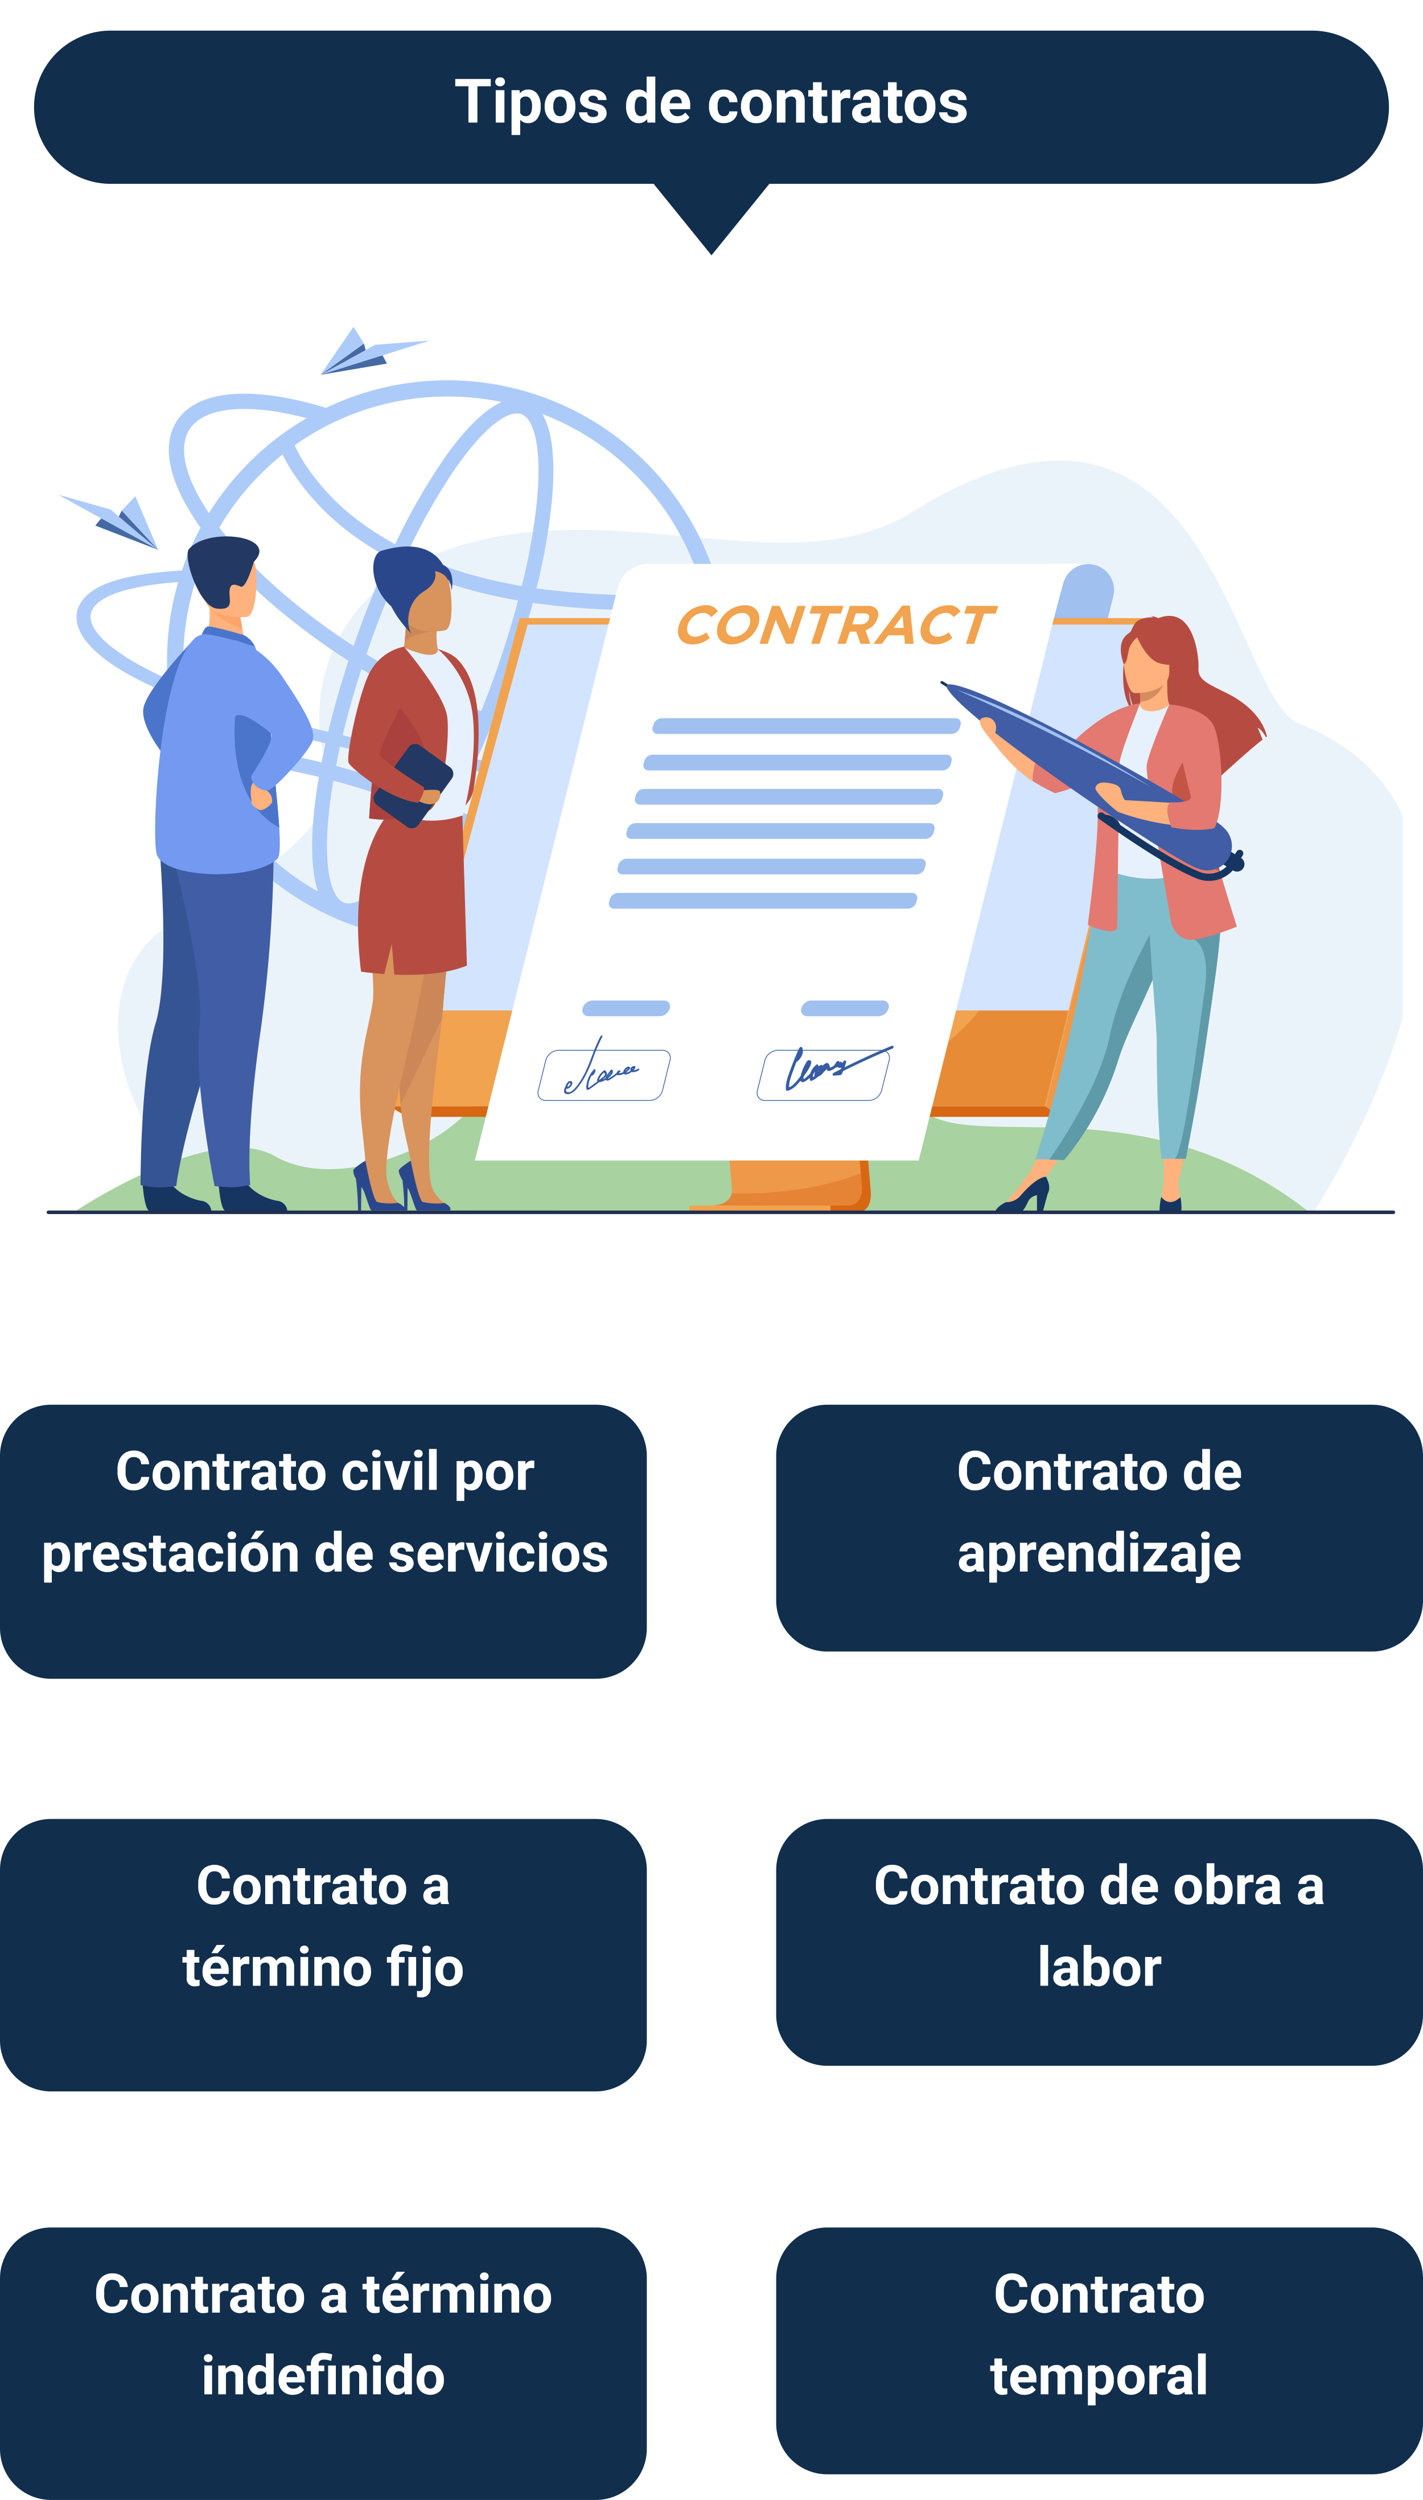 <svg xmlns="http://www.w3.org/2000/svg" xmlns:xlink="http://www.w3.org/1999/xlink" width="418" height="734.328" viewBox="0 0 418 734.328">
  <defs>
    <filter id="Unión_1" x="1" y="0" width="416" height="83.999" filterUnits="userSpaceOnUse">
      <feOffset dy="3" input="SourceAlpha"/>
      <feGaussianBlur stdDeviation="3" result="blur"/>
      <feFlood flood-opacity="0.161"/>
      <feComposite operator="in" in2="blur"/>
      <feComposite in="SourceGraphic"/>
    </filter>
    <clipPath id="clip-path">
      <rect id="Rectángulo_345391" data-name="Rectángulo 345391" width="405" height="273" transform="translate(3741 -9256)" fill="#fff" opacity="0.5"/>
    </clipPath>
    <clipPath id="clip-path-2">
      <rect id="Rectángulo_343448" data-name="Rectángulo 343448" width="438.001" height="262.62" fill="none"/>
    </clipPath>
    <clipPath id="clip-path-3">
      <rect id="Rectángulo_343446" data-name="Rectángulo 343446" width="44.108" height="9.473" fill="none"/>
    </clipPath>
    <clipPath id="clip-path-4">
      <rect id="Rectángulo_343447" data-name="Rectángulo 343447" width="71.897" height="28.15" fill="none"/>
    </clipPath>
  </defs>
  <g id="Grupo_1005934" data-name="Grupo 1005934" transform="translate(-3751 9341.999)">
    <g id="Grupo_1005933" data-name="Grupo 1005933">
      <path id="Trazado_701889" data-name="Trazado 701889" d="M15,0H175a15,15,0,0,1,15,15V65.5a15,15,0,0,1-15,15H15a15,15,0,0,1-15-15V15A15,15,0,0,1,15,0Z" transform="translate(3751 -8929.38)" fill="#112e4c"/>
      <path id="Trazado_701890" data-name="Trazado 701890" d="M31.8,11.211A4.025,4.025,0,0,1,30.441,14.1a4.76,4.76,0,0,1-3.223,1.055,4.28,4.28,0,0,1-3.441-1.473,6.038,6.038,0,0,1-1.254-4.043v-.7A6.819,6.819,0,0,1,23.1,6.055a4.332,4.332,0,0,1,1.652-1.918,4.629,4.629,0,0,1,2.5-.668,4.637,4.637,0,0,1,3.172,1.055,4.326,4.326,0,0,1,1.391,2.961H29.469a2.376,2.376,0,0,0-.613-1.6,2.271,2.271,0,0,0-1.605-.5,1.991,1.991,0,0,0-1.754.84,4.707,4.707,0,0,0-.6,2.605V9.7a5.038,5.038,0,0,0,.559,2.7,1.954,1.954,0,0,0,1.762.852,2.314,2.314,0,0,0,1.621-.5,2.241,2.241,0,0,0,.613-1.535Zm1.039-.516a5.013,5.013,0,0,1,.484-2.242A3.546,3.546,0,0,1,34.715,6.93a4.069,4.069,0,0,1,2.113-.539,3.849,3.849,0,0,1,2.793,1.047,4.2,4.2,0,0,1,1.207,2.844l.016.578a4.418,4.418,0,0,1-1.086,3.121,4.209,4.209,0,0,1-5.832,0,4.5,4.5,0,0,1-1.09-3.187Zm2.258.16a3.16,3.16,0,0,0,.453,1.843,1.628,1.628,0,0,0,2.578.008,3.457,3.457,0,0,0,.461-2.015,3.128,3.128,0,0,0-.461-1.831,1.5,1.5,0,0,0-1.3-.649,1.474,1.474,0,0,0-1.281.646A3.516,3.516,0,0,0,35.094,10.856Zm9.219-4.309.07.977a2.951,2.951,0,0,1,2.43-1.133,2.453,2.453,0,0,1,2,.789,3.682,3.682,0,0,1,.672,2.359V15H47.227V9.581a1.47,1.47,0,0,0-.312-1.045,1.4,1.4,0,0,0-1.039-.325,1.553,1.553,0,0,0-1.43.814V15H42.188V6.547ZM53.9,4.469V6.547h1.445V8.2H53.9v4.219a1.007,1.007,0,0,0,.18.672.9.9,0,0,0,.688.2,3.6,3.6,0,0,0,.664-.055v1.711a4.648,4.648,0,0,1-1.367.2,2.156,2.156,0,0,1-2.422-2.4V8.2H50.406V6.547h1.234V4.469Zm7.453,4.2a6.134,6.134,0,0,0-.812-.062,1.654,1.654,0,0,0-1.68.867V15H56.6V6.547h2.133L58.8,7.555A2.092,2.092,0,0,1,60.68,6.391a2.366,2.366,0,0,1,.7.1ZM67.1,15a2.507,2.507,0,0,1-.227-.758,2.732,2.732,0,0,1-2.133.914,3,3,0,0,1-2.059-.719,2.312,2.312,0,0,1-.816-1.812,2.389,2.389,0,0,1,1-2.062,4.915,4.915,0,0,1,2.879-.727h1.039V9.352a1.393,1.393,0,0,0-.3-.937,1.183,1.183,0,0,0-.949-.352,1.345,1.345,0,0,0-.895.273.929.929,0,0,0-.324.75H62.055a2.268,2.268,0,0,1,.453-1.359,3,3,0,0,1,1.281-.98,4.669,4.669,0,0,1,1.859-.355,3.689,3.689,0,0,1,2.48.785,2.747,2.747,0,0,1,.918,2.207v3.664a4.041,4.041,0,0,0,.336,1.82V15Zm-1.867-1.57a1.945,1.945,0,0,0,.922-.223,1.462,1.462,0,0,0,.625-.6V11.156h-.844q-1.7,0-1.8,1.172l-.008.133a.9.9,0,0,0,.3.7A1.153,1.153,0,0,0,65.234,13.43Zm8.25-8.961V6.547H74.93V8.2H73.484v4.219a1.007,1.007,0,0,0,.18.672.9.9,0,0,0,.688.2,3.6,3.6,0,0,0,.664-.055v1.711a4.648,4.648,0,0,1-1.367.2,2.156,2.156,0,0,1-2.422-2.4V8.2H69.992V6.547h1.234V4.469ZM75.6,10.7a5.013,5.013,0,0,1,.484-2.242A3.546,3.546,0,0,1,77.48,6.93a4.069,4.069,0,0,1,2.113-.539,3.849,3.849,0,0,1,2.793,1.047,4.2,4.2,0,0,1,1.207,2.844l.016.578a4.418,4.418,0,0,1-1.086,3.121,4.209,4.209,0,0,1-5.832,0A4.5,4.5,0,0,1,75.6,10.8Zm2.258.16a3.16,3.16,0,0,0,.453,1.843,1.628,1.628,0,0,0,2.578.008,3.457,3.457,0,0,0,.461-2.015,3.128,3.128,0,0,0-.461-1.831,1.5,1.5,0,0,0-1.3-.649,1.474,1.474,0,0,0-1.281.646A3.516,3.516,0,0,0,77.859,10.856ZM92.5,13.336a1.481,1.481,0,0,0,1.016-.344,1.2,1.2,0,0,0,.406-.914h2.117a2.9,2.9,0,0,1-.469,1.574,3.093,3.093,0,0,1-1.262,1.109,3.949,3.949,0,0,1-1.77.395A3.67,3.67,0,0,1,89.68,14a4.56,4.56,0,0,1-1.047-3.184v-.148a4.508,4.508,0,0,1,1.039-3.117,3.627,3.627,0,0,1,2.852-1.164,3.555,3.555,0,0,1,2.543.9,3.2,3.2,0,0,1,.973,2.4H93.922a1.551,1.551,0,0,0-.406-1.072,1.51,1.51,0,0,0-2.223.163,3.333,3.333,0,0,0-.4,1.866v.235a3.375,3.375,0,0,0,.4,1.878A1.377,1.377,0,0,0,92.5,13.336ZM99.711,15H97.445V6.547h2.266Zm-2.4-10.641a1.112,1.112,0,0,1,.34-.836,1.465,1.465,0,0,1,1.848,0,1.105,1.105,0,0,1,.344.836A1.108,1.108,0,0,1,99.5,5.2a1.448,1.448,0,0,1-1.836,0A1.108,1.108,0,0,1,97.313,4.359Zm7.422,7.883,1.57-5.7h2.359L105.813,15h-2.156L100.8,6.547h2.359Zm7.3,2.758h-2.266V6.547h2.266Zm-2.4-10.641a1.112,1.112,0,0,1,.34-.836,1.465,1.465,0,0,1,1.848,0,1.105,1.105,0,0,1,.344.836,1.108,1.108,0,0,1-.348.844,1.448,1.448,0,0,1-1.836,0A1.108,1.108,0,0,1,109.641,4.359ZM116.281,15h-2.266V3h2.266Zm13.453-4.148a5.07,5.07,0,0,1-.887,3.129,2.843,2.843,0,0,1-2.395,1.176,2.633,2.633,0,0,1-2.07-.891V18.25h-2.258V6.547h2.094l.078.828a2.654,2.654,0,0,1,2.141-.984,2.862,2.862,0,0,1,2.43,1.156,5.207,5.207,0,0,1,.867,3.188Zm-2.258-.172a3.345,3.345,0,0,0-.418-1.826,1.36,1.36,0,0,0-1.215-.643,1.478,1.478,0,0,0-1.461.815V12.5a1.5,1.5,0,0,0,1.477.839Q127.477,13.336,127.477,10.679Zm3.3.016a5.013,5.013,0,0,1,.484-2.242A3.546,3.546,0,0,1,132.66,6.93a4.069,4.069,0,0,1,2.113-.539,3.849,3.849,0,0,1,2.793,1.047,4.2,4.2,0,0,1,1.207,2.844l.016.578A4.418,4.418,0,0,1,137.7,13.98a4.209,4.209,0,0,1-5.832,0,4.5,4.5,0,0,1-1.09-3.187Zm2.258.16a3.16,3.16,0,0,0,.453,1.843,1.628,1.628,0,0,0,2.578.008,3.457,3.457,0,0,0,.461-2.015,3.128,3.128,0,0,0-.461-1.831,1.5,1.5,0,0,0-1.3-.649,1.474,1.474,0,0,0-1.281.646A3.516,3.516,0,0,0,133.039,10.856ZM144.93,8.664a6.134,6.134,0,0,0-.812-.062,1.654,1.654,0,0,0-1.68.867V15H140.18V6.547h2.133l.063,1.008a2.092,2.092,0,0,1,1.883-1.164,2.366,2.366,0,0,1,.7.1ZM8.566,34.852A5.07,5.07,0,0,1,7.68,37.98a2.843,2.843,0,0,1-2.395,1.176,2.633,2.633,0,0,1-2.07-.891V42.25H.957v-11.7H3.051l.078.828a2.654,2.654,0,0,1,2.141-.984A2.862,2.862,0,0,1,7.7,31.547a5.207,5.207,0,0,1,.867,3.188Zm-2.258-.172a3.345,3.345,0,0,0-.418-1.826,1.36,1.36,0,0,0-1.215-.643,1.478,1.478,0,0,0-1.461.815V36.5a1.5,1.5,0,0,0,1.477.839Q6.309,37.336,6.309,34.679Zm8.406-2.015A6.134,6.134,0,0,0,13.9,32.6a1.654,1.654,0,0,0-1.68.867V39H9.965V30.547H12.1l.063,1.008a2.092,2.092,0,0,1,1.883-1.164,2.366,2.366,0,0,1,.7.1Zm4.828,6.492a4.15,4.15,0,0,1-3.027-1.141,4.054,4.054,0,0,1-1.168-3.039v-.219a5.106,5.106,0,0,1,.492-2.277,3.612,3.612,0,0,1,1.395-1.547,3.914,3.914,0,0,1,2.059-.543,3.508,3.508,0,0,1,2.73,1.094,4.444,4.444,0,0,1,1,3.1v.922H17.637a2.1,2.1,0,0,0,.66,1.328,2,2,0,0,0,1.395.5,2.437,2.437,0,0,0,2.039-.945l1.109,1.242a3.389,3.389,0,0,1-1.375,1.121A4.511,4.511,0,0,1,19.543,39.156Zm-.258-6.945a1.411,1.411,0,0,0-1.09.455,2.357,2.357,0,0,0-.535,1.3H20.8v-.181a1.681,1.681,0,0,0-.406-1.165A1.456,1.456,0,0,0,19.285,32.211Zm9.594,4.453a.727.727,0,0,0-.41-.652,4.659,4.659,0,0,0-1.316-.426q-3.016-.633-3.016-2.562a2.323,2.323,0,0,1,.934-1.879,3.766,3.766,0,0,1,2.441-.754,4.053,4.053,0,0,1,2.574.758,2.388,2.388,0,0,1,.965,1.969H28.793a1.092,1.092,0,0,0-.312-.8A1.322,1.322,0,0,0,27.5,32a1.351,1.351,0,0,0-.883.258.814.814,0,0,0-.312.656.7.7,0,0,0,.355.605,3.657,3.657,0,0,0,1.2.4,9.8,9.8,0,0,1,1.422.379,2.336,2.336,0,0,1,1.789,2.273,2.2,2.2,0,0,1-.992,1.871,4.28,4.28,0,0,1-2.562.715,4.47,4.47,0,0,1-1.887-.379,3.166,3.166,0,0,1-1.293-1.039,2.414,2.414,0,0,1-.469-1.426h2.141a1.179,1.179,0,0,0,.445.922,1.766,1.766,0,0,0,1.109.32,1.635,1.635,0,0,0,.98-.246A.766.766,0,0,0,28.879,36.664Zm6.352-8.2v2.078h1.445V32.2H35.23v4.219a1.007,1.007,0,0,0,.18.672.9.9,0,0,0,.688.2,3.6,3.6,0,0,0,.664-.055v1.711a4.648,4.648,0,0,1-1.367.2,2.156,2.156,0,0,1-2.422-2.4V32.2H31.738V30.547h1.234V28.469ZM42.832,39a2.507,2.507,0,0,1-.227-.758,2.732,2.732,0,0,1-2.133.914,3,3,0,0,1-2.059-.719,2.312,2.312,0,0,1-.816-1.812,2.389,2.389,0,0,1,1-2.062,4.915,4.915,0,0,1,2.879-.727h1.039v-.484a1.393,1.393,0,0,0-.3-.937,1.183,1.183,0,0,0-.949-.352,1.345,1.345,0,0,0-.895.273.929.929,0,0,0-.324.75H37.785a2.268,2.268,0,0,1,.453-1.359,3,3,0,0,1,1.281-.98,4.669,4.669,0,0,1,1.859-.355,3.689,3.689,0,0,1,2.48.785,2.747,2.747,0,0,1,.918,2.207v3.664a4.041,4.041,0,0,0,.336,1.82V39Zm-1.867-1.57a1.945,1.945,0,0,0,.922-.223,1.462,1.462,0,0,0,.625-.6V35.156h-.844q-1.7,0-1.8,1.172l-.008.133a.9.9,0,0,0,.3.7A1.153,1.153,0,0,0,40.965,37.43Zm9.063-.094a1.481,1.481,0,0,0,1.016-.344,1.2,1.2,0,0,0,.406-.914h2.117a2.9,2.9,0,0,1-.469,1.574,3.093,3.093,0,0,1-1.262,1.109,3.949,3.949,0,0,1-1.77.395A3.67,3.67,0,0,1,47.207,38,4.56,4.56,0,0,1,46.16,34.82v-.148A4.508,4.508,0,0,1,47.2,31.555a3.627,3.627,0,0,1,2.852-1.164,3.555,3.555,0,0,1,2.543.9,3.2,3.2,0,0,1,.973,2.4H51.449a1.551,1.551,0,0,0-.406-1.072,1.51,1.51,0,0,0-2.223.163,3.333,3.333,0,0,0-.4,1.866v.235a3.375,3.375,0,0,0,.4,1.878A1.377,1.377,0,0,0,50.027,37.336ZM57.238,39H54.973V30.547h2.266Zm-2.4-10.641a1.112,1.112,0,0,1,.34-.836,1.465,1.465,0,0,1,1.848,0,1.193,1.193,0,0,1,0,1.68,1.448,1.448,0,0,1-1.836,0A1.108,1.108,0,0,1,54.84,28.359ZM58.746,34.7a5.013,5.013,0,0,1,.484-2.242,3.546,3.546,0,0,1,1.395-1.523,4.069,4.069,0,0,1,2.113-.539,3.849,3.849,0,0,1,2.793,1.047,4.2,4.2,0,0,1,1.207,2.844l.016.578a4.418,4.418,0,0,1-1.086,3.121,4.209,4.209,0,0,1-5.832,0,4.5,4.5,0,0,1-1.09-3.187Zm2.258.16a3.16,3.16,0,0,0,.453,1.843,1.628,1.628,0,0,0,2.578.008,3.457,3.457,0,0,0,.461-2.015,3.128,3.128,0,0,0-.461-1.831,1.5,1.5,0,0,0-1.3-.649,1.474,1.474,0,0,0-1.281.646A3.516,3.516,0,0,0,61,34.856ZM63.184,27h2.461L63.48,29.422H61.645Zm7.039,3.547.07.977a2.951,2.951,0,0,1,2.43-1.133,2.453,2.453,0,0,1,2,.789,3.682,3.682,0,0,1,.672,2.359V39H73.137V33.581a1.47,1.47,0,0,0-.312-1.045,1.4,1.4,0,0,0-1.039-.325,1.553,1.553,0,0,0-1.43.814V39H68.1V30.547Zm10.516,4.164a5.094,5.094,0,0,1,.887-3.148,2.877,2.877,0,0,1,2.426-1.172,2.589,2.589,0,0,1,2.039.922V27h2.266V39H86.316l-.109-.9a2.657,2.657,0,0,1-2.172,1.055,2.869,2.869,0,0,1-2.395-1.176A5.258,5.258,0,0,1,80.738,34.711ZM83,34.872A3.355,3.355,0,0,0,83.41,36.7a1.348,1.348,0,0,0,1.2.636,1.51,1.51,0,0,0,1.477-.887V33.1a1.489,1.489,0,0,0-1.461-.887Q83,32.211,83,34.872Zm11,4.285a4.15,4.15,0,0,1-3.027-1.141A4.054,4.054,0,0,1,89.8,34.977v-.219a5.106,5.106,0,0,1,.492-2.277,3.612,3.612,0,0,1,1.395-1.547,3.914,3.914,0,0,1,2.059-.543,3.508,3.508,0,0,1,2.73,1.094,4.444,4.444,0,0,1,1,3.1v.922H92.09a2.1,2.1,0,0,0,.66,1.328,2,2,0,0,0,1.395.5,2.437,2.437,0,0,0,2.039-.945l1.109,1.242a3.389,3.389,0,0,1-1.375,1.121A4.511,4.511,0,0,1,94,39.156Zm-.258-6.945a1.411,1.411,0,0,0-1.09.455,2.357,2.357,0,0,0-.535,1.3h3.141v-.181a1.681,1.681,0,0,0-.406-1.165A1.456,1.456,0,0,0,93.738,32.211Zm13.578,4.453a.727.727,0,0,0-.41-.652,4.659,4.659,0,0,0-1.316-.426q-3.016-.633-3.016-2.562a2.323,2.323,0,0,1,.934-1.879,3.766,3.766,0,0,1,2.441-.754,4.053,4.053,0,0,1,2.574.758,2.388,2.388,0,0,1,.965,1.969H107.23a1.092,1.092,0,0,0-.312-.8,1.322,1.322,0,0,0-.977-.316,1.351,1.351,0,0,0-.883.258.814.814,0,0,0-.312.656.7.7,0,0,0,.355.605,3.657,3.657,0,0,0,1.2.4,9.8,9.8,0,0,1,1.422.379,2.336,2.336,0,0,1,1.789,2.273,2.2,2.2,0,0,1-.992,1.871,4.28,4.28,0,0,1-2.562.715,4.47,4.47,0,0,1-1.887-.379,3.166,3.166,0,0,1-1.293-1.039,2.414,2.414,0,0,1-.469-1.426h2.141a1.179,1.179,0,0,0,.445.922,1.766,1.766,0,0,0,1.109.32,1.635,1.635,0,0,0,.98-.246A.766.766,0,0,0,107.316,36.664Zm7.539,2.492a4.15,4.15,0,0,1-3.027-1.141,4.054,4.054,0,0,1-1.168-3.039v-.219a5.106,5.106,0,0,1,.492-2.277,3.612,3.612,0,0,1,1.395-1.547,3.914,3.914,0,0,1,2.059-.543,3.508,3.508,0,0,1,2.73,1.094,4.444,4.444,0,0,1,1,3.1v.922h-5.383a2.1,2.1,0,0,0,.66,1.328,2,2,0,0,0,1.395.5,2.437,2.437,0,0,0,2.039-.945l1.109,1.242a3.389,3.389,0,0,1-1.375,1.121A4.511,4.511,0,0,1,114.855,39.156Zm-.258-6.945a1.411,1.411,0,0,0-1.09.455,2.357,2.357,0,0,0-.535,1.3h3.141v-.181a1.681,1.681,0,0,0-.406-1.165A1.456,1.456,0,0,0,114.6,32.211Zm9.766.453a6.134,6.134,0,0,0-.812-.062,1.654,1.654,0,0,0-1.68.867V39h-2.258V30.547h2.133l.063,1.008a2.092,2.092,0,0,1,1.883-1.164,2.366,2.366,0,0,1,.7.1Zm4.391,3.578,1.57-5.7h2.359L129.832,39h-2.156l-2.852-8.453h2.359Zm7.3,2.758h-2.266V30.547h2.266Zm-2.4-10.641a1.112,1.112,0,0,1,.34-.836,1.465,1.465,0,0,1,1.848,0,1.193,1.193,0,0,1,0,1.68,1.448,1.448,0,0,1-1.836,0A1.109,1.109,0,0,1,133.66,28.359Zm7.773,8.977a1.481,1.481,0,0,0,1.016-.344,1.2,1.2,0,0,0,.406-.914h2.117a2.9,2.9,0,0,1-.469,1.574,3.093,3.093,0,0,1-1.262,1.109,3.949,3.949,0,0,1-1.77.395A3.67,3.67,0,0,1,138.613,38a4.56,4.56,0,0,1-1.047-3.184v-.148a4.508,4.508,0,0,1,1.039-3.117,3.627,3.627,0,0,1,2.852-1.164,3.555,3.555,0,0,1,2.543.9,3.2,3.2,0,0,1,.973,2.4h-2.117a1.551,1.551,0,0,0-.406-1.072,1.51,1.51,0,0,0-2.223.163,3.333,3.333,0,0,0-.4,1.866v.235a3.375,3.375,0,0,0,.4,1.878A1.377,1.377,0,0,0,141.434,37.336ZM148.645,39h-2.266V30.547h2.266Zm-2.4-10.641a1.112,1.112,0,0,1,.34-.836,1.465,1.465,0,0,1,1.848,0,1.193,1.193,0,0,1,0,1.68,1.448,1.448,0,0,1-1.836,0A1.109,1.109,0,0,1,146.246,28.359Zm3.906,6.336a5.013,5.013,0,0,1,.484-2.242,3.546,3.546,0,0,1,1.395-1.523,4.069,4.069,0,0,1,2.113-.539,3.849,3.849,0,0,1,2.793,1.047,4.2,4.2,0,0,1,1.207,2.844l.016.578a4.418,4.418,0,0,1-1.086,3.121,4.209,4.209,0,0,1-5.832,0,4.5,4.5,0,0,1-1.09-3.187Zm2.258.16a3.16,3.16,0,0,0,.453,1.843,1.628,1.628,0,0,0,2.578.008,3.457,3.457,0,0,0,.461-2.015,3.128,3.128,0,0,0-.461-1.831,1.5,1.5,0,0,0-1.3-.649,1.474,1.474,0,0,0-1.281.646A3.516,3.516,0,0,0,152.41,34.856Zm11.719,1.808a.727.727,0,0,0-.41-.652,4.659,4.659,0,0,0-1.316-.426q-3.016-.633-3.016-2.562a2.323,2.323,0,0,1,.934-1.879,3.766,3.766,0,0,1,2.441-.754,4.053,4.053,0,0,1,2.574.758,2.388,2.388,0,0,1,.965,1.969h-2.258a1.092,1.092,0,0,0-.312-.8,1.322,1.322,0,0,0-.977-.316,1.351,1.351,0,0,0-.883.258.814.814,0,0,0-.312.656.7.7,0,0,0,.355.605,3.657,3.657,0,0,0,1.2.4,9.8,9.8,0,0,1,1.422.379,2.336,2.336,0,0,1,1.789,2.273,2.205,2.205,0,0,1-.992,1.871,4.28,4.28,0,0,1-2.562.715,4.47,4.47,0,0,1-1.887-.379,3.166,3.166,0,0,1-1.293-1.039,2.414,2.414,0,0,1-.469-1.426h2.141a1.179,1.179,0,0,0,.445.922,1.766,1.766,0,0,0,1.109.32,1.635,1.635,0,0,0,.98-.246A.766.766,0,0,0,164.129,36.664Z" transform="translate(3763 -8919.38)" fill="#fff"/>
      <path id="Trazado_701891" data-name="Trazado 701891" d="M15,0H175a15,15,0,0,1,15,15V65.031a15,15,0,0,1-15,15H15a15,15,0,0,1-15-15V15A15,15,0,0,1,15,0Z" transform="translate(3751 -8807.702)" fill="#112e4c"/>
      <path id="Trazado_701892" data-name="Trazado 701892" d="M45.506,11.211A4.025,4.025,0,0,1,44.15,14.1a4.76,4.76,0,0,1-3.223,1.055,4.281,4.281,0,0,1-3.441-1.473,6.038,6.038,0,0,1-1.254-4.043v-.7a6.819,6.819,0,0,1,.578-2.891,4.332,4.332,0,0,1,1.652-1.918,5.164,5.164,0,0,1,5.668.387,4.326,4.326,0,0,1,1.391,2.961H43.178a2.376,2.376,0,0,0-.613-1.6,2.271,2.271,0,0,0-1.605-.5,1.991,1.991,0,0,0-1.754.84,4.707,4.707,0,0,0-.6,2.605V9.7a5.038,5.038,0,0,0,.559,2.7,1.954,1.954,0,0,0,1.762.852,2.314,2.314,0,0,0,1.621-.5,2.241,2.241,0,0,0,.613-1.535Zm1.039-.516a5.013,5.013,0,0,1,.484-2.242A3.546,3.546,0,0,1,48.424,6.93a4.069,4.069,0,0,1,2.113-.539A3.849,3.849,0,0,1,53.33,7.438a4.2,4.2,0,0,1,1.207,2.844l.016.578a4.418,4.418,0,0,1-1.086,3.121,4.209,4.209,0,0,1-5.832,0,4.5,4.5,0,0,1-1.09-3.187Zm2.258.16a3.16,3.16,0,0,0,.453,1.843,1.628,1.628,0,0,0,2.578.008,3.457,3.457,0,0,0,.461-2.015,3.128,3.128,0,0,0-.461-1.831,1.5,1.5,0,0,0-1.3-.649,1.474,1.474,0,0,0-1.281.646A3.516,3.516,0,0,0,48.8,10.856Zm9.219-4.309.07.977a2.951,2.951,0,0,1,2.43-1.133,2.453,2.453,0,0,1,2,.789,3.682,3.682,0,0,1,.672,2.359V15H60.936V9.581a1.47,1.47,0,0,0-.312-1.045,1.4,1.4,0,0,0-1.039-.325,1.553,1.553,0,0,0-1.43.814V15H55.9V6.547Zm9.586-2.078V6.547h1.445V8.2H67.607v4.219a1.007,1.007,0,0,0,.18.672.9.9,0,0,0,.688.2,3.6,3.6,0,0,0,.664-.055v1.711a4.648,4.648,0,0,1-1.367.2,2.156,2.156,0,0,1-2.422-2.4V8.2H64.115V6.547H65.35V4.469Zm7.453,4.2a6.134,6.134,0,0,0-.812-.062,1.654,1.654,0,0,0-1.68.867V15H70.311V6.547h2.133l.063,1.008a2.092,2.092,0,0,1,1.883-1.164,2.366,2.366,0,0,1,.7.1ZM80.811,15a2.507,2.507,0,0,1-.227-.758,2.732,2.732,0,0,1-2.133.914,3,3,0,0,1-2.059-.719,2.312,2.312,0,0,1-.816-1.812,2.389,2.389,0,0,1,1-2.062,4.915,4.915,0,0,1,2.879-.727H80.49V9.352a1.393,1.393,0,0,0-.3-.937,1.183,1.183,0,0,0-.949-.352,1.345,1.345,0,0,0-.895.273.929.929,0,0,0-.324.75H75.764a2.268,2.268,0,0,1,.453-1.359,3,3,0,0,1,1.281-.98,4.669,4.669,0,0,1,1.859-.355,3.689,3.689,0,0,1,2.48.785,2.747,2.747,0,0,1,.918,2.207v3.664a4.041,4.041,0,0,0,.336,1.82V15Zm-1.867-1.57a1.945,1.945,0,0,0,.922-.223,1.462,1.462,0,0,0,.625-.6V11.156h-.844q-1.7,0-1.8,1.172l-.008.133a.9.9,0,0,0,.3.7A1.153,1.153,0,0,0,78.943,13.43Zm8.25-8.961V6.547h1.445V8.2H87.193v4.219a1.007,1.007,0,0,0,.18.672.9.9,0,0,0,.688.2,3.6,3.6,0,0,0,.664-.055v1.711a4.648,4.648,0,0,1-1.367.2,2.156,2.156,0,0,1-2.422-2.4V8.2H83.7V6.547h1.234V4.469ZM89.311,10.7a5.013,5.013,0,0,1,.484-2.242A3.546,3.546,0,0,1,91.189,6.93,4.069,4.069,0,0,1,93.3,6.391,3.849,3.849,0,0,1,96.1,7.438,4.2,4.2,0,0,1,97.3,10.281l.016.578a4.418,4.418,0,0,1-1.086,3.121,4.209,4.209,0,0,1-5.832,0,4.5,4.5,0,0,1-1.09-3.187Zm2.258.16a3.16,3.16,0,0,0,.453,1.843,1.628,1.628,0,0,0,2.578.008,3.457,3.457,0,0,0,.461-2.015A3.128,3.128,0,0,0,94.6,8.86a1.5,1.5,0,0,0-1.3-.649,1.474,1.474,0,0,0-1.281.646A3.516,3.516,0,0,0,91.568,10.856ZM107.592,15a2.507,2.507,0,0,1-.227-.758,2.732,2.732,0,0,1-2.133.914,3,3,0,0,1-2.059-.719,2.312,2.312,0,0,1-.816-1.812,2.389,2.389,0,0,1,1-2.062,4.915,4.915,0,0,1,2.879-.727h1.039V9.352a1.393,1.393,0,0,0-.3-.937,1.183,1.183,0,0,0-.949-.352,1.345,1.345,0,0,0-.895.273.929.929,0,0,0-.324.75h-2.258A2.268,2.268,0,0,1,103,7.727a3,3,0,0,1,1.281-.98,4.669,4.669,0,0,1,1.859-.355,3.689,3.689,0,0,1,2.48.785,2.747,2.747,0,0,1,.918,2.207v3.664a4.041,4.041,0,0,0,.336,1.82V15Zm-1.867-1.57a1.945,1.945,0,0,0,.922-.223,1.462,1.462,0,0,0,.625-.6V11.156h-.844q-1.7,0-1.8,1.172l-.008.133a.9.9,0,0,0,.3.7A1.153,1.153,0,0,0,105.725,13.43ZM35.1,28.469v2.078h1.445V32.2H35.1v4.219a1.007,1.007,0,0,0,.18.672.9.9,0,0,0,.688.2,3.6,3.6,0,0,0,.664-.055v1.711a4.648,4.648,0,0,1-1.367.2,2.156,2.156,0,0,1-2.422-2.4V32.2H31.6V30.547h1.234V28.469Zm6.594,10.688a4.15,4.15,0,0,1-3.027-1.141,4.054,4.054,0,0,1-1.168-3.039v-.219a5.106,5.106,0,0,1,.492-2.277,3.612,3.612,0,0,1,1.395-1.547,3.914,3.914,0,0,1,2.059-.543,3.508,3.508,0,0,1,2.73,1.094,4.444,4.444,0,0,1,1,3.1v.922H39.783a2.1,2.1,0,0,0,.66,1.328,2,2,0,0,0,1.395.5,2.437,2.437,0,0,0,2.039-.945l1.109,1.242a3.389,3.389,0,0,1-1.375,1.121A4.511,4.511,0,0,1,41.689,39.156Zm-.258-6.945a1.411,1.411,0,0,0-1.09.455,2.357,2.357,0,0,0-.535,1.3h3.141v-.181a1.681,1.681,0,0,0-.406-1.165A1.456,1.456,0,0,0,41.432,32.211Zm.2-5.211H44.1l-2.164,2.422H40.1ZM51.2,32.664a6.134,6.134,0,0,0-.812-.062,1.654,1.654,0,0,0-1.68.867V39H46.447V30.547H48.58l.063,1.008a2.092,2.092,0,0,1,1.883-1.164,2.366,2.366,0,0,1,.7.1Zm3.2-2.117.07.945a2.971,2.971,0,0,1,2.43-1.1,2.255,2.255,0,0,1,2.242,1.289,2.9,2.9,0,0,1,2.539-1.289,2.521,2.521,0,0,1,2.047.8A3.681,3.681,0,0,1,64.4,33.6V39H62.135V33.6a1.616,1.616,0,0,0-.281-1.053,1.245,1.245,0,0,0-.992-.333,1.409,1.409,0,0,0-1.406.971L59.463,39H57.205V33.6a1.6,1.6,0,0,0-.289-1.065,1.257,1.257,0,0,0-.984-.329,1.463,1.463,0,0,0-1.391.8V39H52.283V30.547ZM68.518,39H66.252V30.547h2.266Zm-2.4-10.641a1.112,1.112,0,0,1,.34-.836,1.465,1.465,0,0,1,1.848,0,1.193,1.193,0,0,1,0,1.68,1.448,1.448,0,0,1-1.836,0A1.108,1.108,0,0,1,66.119,28.359Zm6.336,2.188.07.977a2.951,2.951,0,0,1,2.43-1.133,2.453,2.453,0,0,1,2,.789,3.682,3.682,0,0,1,.672,2.359V39H75.369V33.581a1.47,1.47,0,0,0-.312-1.045,1.4,1.4,0,0,0-1.039-.325,1.553,1.553,0,0,0-1.43.814V39H70.33V30.547ZM78.986,34.7a5.013,5.013,0,0,1,.484-2.242,3.546,3.546,0,0,1,1.395-1.523,4.069,4.069,0,0,1,2.113-.539,3.849,3.849,0,0,1,2.793,1.047,4.2,4.2,0,0,1,1.207,2.844l.016.578a4.418,4.418,0,0,1-1.086,3.121,4.209,4.209,0,0,1-5.832,0,4.5,4.5,0,0,1-1.09-3.187Zm2.258.16A3.16,3.16,0,0,0,81.7,36.7a1.628,1.628,0,0,0,2.578.008,3.457,3.457,0,0,0,.461-2.015,3.128,3.128,0,0,0-.461-1.831,1.5,1.5,0,0,0-1.3-.649,1.474,1.474,0,0,0-1.281.646A3.516,3.516,0,0,0,81.244,34.856ZM92.916,39V32.2H91.658V30.547h1.258v-.391A3.17,3.17,0,0,1,93.9,27.7a3.945,3.945,0,0,1,2.723-.863,9.031,9.031,0,0,1,2.563.461l-.328,1.867a10,10,0,0,0-1.187-.293,5.835,5.835,0,0,0-.906-.066q-1.578,0-1.578,1.4v.344h1.664V32.2H95.182V39Zm7.32,0H97.971V30.547h2.266Zm4.258-8.453v8.914a3.024,3.024,0,0,1-.742,2.176,2.821,2.821,0,0,1-2.141.777,4.591,4.591,0,0,1-1.117-.133V40.492a4.238,4.238,0,0,0,.711.07q1.023,0,1.023-1.086v-8.93Zm-2.445-2.187a1.112,1.112,0,0,1,.34-.836,1.47,1.47,0,0,1,1.852,0,1.2,1.2,0,0,1-.008,1.68,1.448,1.448,0,0,1-1.836,0A1.108,1.108,0,0,1,102.049,28.359Zm3.859,6.336a5.013,5.013,0,0,1,.484-2.242,3.546,3.546,0,0,1,1.395-1.523,4.069,4.069,0,0,1,2.113-.539,3.849,3.849,0,0,1,2.793,1.047,4.2,4.2,0,0,1,1.207,2.844l.016.578a4.418,4.418,0,0,1-1.086,3.121,4.209,4.209,0,0,1-5.832,0,4.5,4.5,0,0,1-1.09-3.187Zm2.258.16a3.16,3.16,0,0,0,.453,1.843,1.628,1.628,0,0,0,2.578.008,3.457,3.457,0,0,0,.461-2.015,3.128,3.128,0,0,0-.461-1.831,1.5,1.5,0,0,0-1.3-.649,1.474,1.474,0,0,0-1.281.646A3.516,3.516,0,0,0,108.166,34.856Z" transform="translate(3773 -8797.702)" fill="#fff"/>
      <path id="Trazado_701893" data-name="Trazado 701893" d="M15,0H175a15,15,0,0,1,15,15V65.031a15,15,0,0,1-15,15H15a15,15,0,0,1-15-15V15A15,15,0,0,1,15,0Z" transform="translate(3751 -8687.702)" fill="#112e4c"/>
      <path id="Trazado_701894" data-name="Trazado 701894" d="M15.518,11.211A4.025,4.025,0,0,1,14.162,14.1a4.76,4.76,0,0,1-3.223,1.055A4.28,4.28,0,0,1,7.5,13.684,6.038,6.038,0,0,1,6.244,9.641v-.7a6.819,6.819,0,0,1,.578-2.891A4.332,4.332,0,0,1,8.475,4.137a4.629,4.629,0,0,1,2.5-.668,4.637,4.637,0,0,1,3.172,1.055,4.326,4.326,0,0,1,1.391,2.961H13.189a2.376,2.376,0,0,0-.613-1.6,2.271,2.271,0,0,0-1.605-.5,1.991,1.991,0,0,0-1.754.84,4.707,4.707,0,0,0-.6,2.605V9.7a5.038,5.038,0,0,0,.559,2.7,1.954,1.954,0,0,0,1.762.852,2.314,2.314,0,0,0,1.621-.5,2.241,2.241,0,0,0,.613-1.535Zm1.039-.516a5.013,5.013,0,0,1,.484-2.242A3.546,3.546,0,0,1,18.436,6.93a4.069,4.069,0,0,1,2.113-.539,3.849,3.849,0,0,1,2.793,1.047,4.2,4.2,0,0,1,1.207,2.844l.016.578a4.418,4.418,0,0,1-1.086,3.121,3.775,3.775,0,0,1-2.914,1.176,3.793,3.793,0,0,1-2.918-1.172,4.5,4.5,0,0,1-1.09-3.187Zm2.258.16a3.16,3.16,0,0,0,.453,1.843,1.628,1.628,0,0,0,2.578.008,3.457,3.457,0,0,0,.461-2.015,3.128,3.128,0,0,0-.461-1.831,1.5,1.5,0,0,0-1.3-.649,1.474,1.474,0,0,0-1.281.646A3.516,3.516,0,0,0,18.814,10.856Zm9.219-4.309.07.977a2.951,2.951,0,0,1,2.43-1.133,2.453,2.453,0,0,1,2,.789,3.682,3.682,0,0,1,.672,2.359V15H30.947V9.581a1.47,1.47,0,0,0-.312-1.045A1.4,1.4,0,0,0,29.6,8.211a1.553,1.553,0,0,0-1.43.814V15H25.908V6.547Zm9.586-2.078V6.547h1.445V8.2H37.619v4.219a1.007,1.007,0,0,0,.18.672.9.9,0,0,0,.688.2,3.6,3.6,0,0,0,.664-.055v1.711a4.648,4.648,0,0,1-1.367.2,2.156,2.156,0,0,1-2.422-2.4V8.2H34.127V6.547h1.234V4.469Zm7.453,4.2A6.134,6.134,0,0,0,44.26,8.6a1.654,1.654,0,0,0-1.68.867V15H40.322V6.547h2.133l.063,1.008A2.092,2.092,0,0,1,44.4,6.391a2.366,2.366,0,0,1,.7.1ZM50.822,15a2.507,2.507,0,0,1-.227-.758,2.732,2.732,0,0,1-2.133.914,3,3,0,0,1-2.059-.719,2.312,2.312,0,0,1-.816-1.812,2.389,2.389,0,0,1,1-2.062,4.915,4.915,0,0,1,2.879-.727H50.5V9.352a1.393,1.393,0,0,0-.3-.937,1.183,1.183,0,0,0-.949-.352,1.345,1.345,0,0,0-.895.273.929.929,0,0,0-.324.75H45.775a2.268,2.268,0,0,1,.453-1.359,3,3,0,0,1,1.281-.98,4.669,4.669,0,0,1,1.859-.355,3.689,3.689,0,0,1,2.48.785,2.747,2.747,0,0,1,.918,2.207v3.664a4.041,4.041,0,0,0,.336,1.82V15Zm-1.867-1.57a1.945,1.945,0,0,0,.922-.223,1.462,1.462,0,0,0,.625-.6V11.156h-.844q-1.7,0-1.8,1.172l-.008.133a.9.9,0,0,0,.3.7A1.153,1.153,0,0,0,48.955,13.43Zm8.25-8.961V6.547H58.65V8.2H57.205v4.219a1.007,1.007,0,0,0,.18.672.9.9,0,0,0,.688.2,3.6,3.6,0,0,0,.664-.055v1.711a4.648,4.648,0,0,1-1.367.2,2.156,2.156,0,0,1-2.422-2.4V8.2H53.713V6.547h1.234V4.469ZM59.322,10.7a5.013,5.013,0,0,1,.484-2.242A3.546,3.546,0,0,1,61.2,6.93a4.069,4.069,0,0,1,2.113-.539,3.849,3.849,0,0,1,2.793,1.047,4.2,4.2,0,0,1,1.207,2.844l.016.578a4.418,4.418,0,0,1-1.086,3.121,4.209,4.209,0,0,1-5.832,0,4.5,4.5,0,0,1-1.09-3.187Zm2.258.16a3.16,3.16,0,0,0,.453,1.843,1.628,1.628,0,0,0,2.578.008,3.457,3.457,0,0,0,.461-2.015,3.128,3.128,0,0,0-.461-1.831,1.5,1.5,0,0,0-1.3-.649,1.474,1.474,0,0,0-1.281.646A3.516,3.516,0,0,0,61.58,10.856ZM77.6,15a2.507,2.507,0,0,1-.227-.758,2.732,2.732,0,0,1-2.133.914,3,3,0,0,1-2.059-.719,2.312,2.312,0,0,1-.816-1.812,2.389,2.389,0,0,1,1-2.062,4.915,4.915,0,0,1,2.879-.727h1.039V9.352a1.393,1.393,0,0,0-.3-.937,1.183,1.183,0,0,0-.949-.352,1.345,1.345,0,0,0-.895.273.929.929,0,0,0-.324.75H72.557a2.268,2.268,0,0,1,.453-1.359,3,3,0,0,1,1.281-.98,4.669,4.669,0,0,1,1.859-.355,3.689,3.689,0,0,1,2.48.785,2.747,2.747,0,0,1,.918,2.207v3.664a4.041,4.041,0,0,0,.336,1.82V15Zm-1.867-1.57a1.945,1.945,0,0,0,.922-.223,1.462,1.462,0,0,0,.625-.6V11.156h-.844q-1.7,0-1.8,1.172l-.008.133a.9.9,0,0,0,.3.7A1.153,1.153,0,0,0,75.736,13.43ZM87.971,4.469V6.547h1.445V8.2H87.971v4.219a1.007,1.007,0,0,0,.18.672.9.9,0,0,0,.688.2,3.6,3.6,0,0,0,.664-.055v1.711a4.648,4.648,0,0,1-1.367.2,2.156,2.156,0,0,1-2.422-2.4V8.2H84.479V6.547h1.234V4.469Zm6.594,10.688a4.15,4.15,0,0,1-3.027-1.141,4.054,4.054,0,0,1-1.168-3.039v-.219a5.106,5.106,0,0,1,.492-2.277,3.612,3.612,0,0,1,1.395-1.547,3.914,3.914,0,0,1,2.059-.543,3.508,3.508,0,0,1,2.73,1.094,4.444,4.444,0,0,1,1,3.1v.922H92.658a2.1,2.1,0,0,0,.66,1.328,2,2,0,0,0,1.395.5,2.437,2.437,0,0,0,2.039-.945l1.109,1.242a3.389,3.389,0,0,1-1.375,1.121A4.511,4.511,0,0,1,94.564,15.156Zm-.258-6.945a1.411,1.411,0,0,0-1.09.455,2.357,2.357,0,0,0-.535,1.3h3.141V9.788a1.681,1.681,0,0,0-.406-1.165A1.456,1.456,0,0,0,94.307,8.211ZM94.51,3h2.461L94.807,5.422H92.971Zm9.563,5.664a6.134,6.134,0,0,0-.812-.062,1.654,1.654,0,0,0-1.68.867V15H99.322V6.547h2.133l.063,1.008A2.092,2.092,0,0,1,103.4,6.391a2.366,2.366,0,0,1,.7.1Zm3.2-2.117.07.945a2.971,2.971,0,0,1,2.43-1.1,2.255,2.255,0,0,1,2.242,1.289,2.9,2.9,0,0,1,2.539-1.289,2.521,2.521,0,0,1,2.047.8,3.681,3.681,0,0,1,.672,2.41V15H115.01V9.6a1.616,1.616,0,0,0-.281-1.053,1.245,1.245,0,0,0-.992-.333,1.409,1.409,0,0,0-1.406.971L112.338,15H110.08V9.6a1.6,1.6,0,0,0-.289-1.065,1.257,1.257,0,0,0-.984-.329,1.463,1.463,0,0,0-1.391.8V15h-2.258V6.547ZM121.393,15h-2.266V6.547h2.266Zm-2.4-10.641a1.112,1.112,0,0,1,.34-.836,1.465,1.465,0,0,1,1.848,0,1.105,1.105,0,0,1,.344.836,1.108,1.108,0,0,1-.348.844,1.448,1.448,0,0,1-1.836,0A1.108,1.108,0,0,1,118.994,4.359Zm6.336,2.188.07.977a2.951,2.951,0,0,1,2.43-1.133,2.453,2.453,0,0,1,2,.789,3.682,3.682,0,0,1,.672,2.359V15h-2.258V9.581a1.47,1.47,0,0,0-.312-1.045,1.4,1.4,0,0,0-1.039-.325,1.553,1.553,0,0,0-1.43.814V15h-2.258V6.547Zm6.531,4.148a5.013,5.013,0,0,1,.484-2.242A3.546,3.546,0,0,1,133.74,6.93a4.069,4.069,0,0,1,2.113-.539,3.849,3.849,0,0,1,2.793,1.047,4.2,4.2,0,0,1,1.207,2.844l.016.578a4.418,4.418,0,0,1-1.086,3.121,4.209,4.209,0,0,1-5.832,0,4.5,4.5,0,0,1-1.09-3.187Zm2.258.16a3.16,3.16,0,0,0,.453,1.843,1.628,1.628,0,0,0,2.578.008,3.457,3.457,0,0,0,.461-2.015,3.128,3.128,0,0,0-.461-1.831,1.5,1.5,0,0,0-1.3-.649,1.474,1.474,0,0,0-1.281.646A3.516,3.516,0,0,0,134.119,10.856ZM40.3,39H38.033V30.547H40.3ZM37.9,28.359a1.112,1.112,0,0,1,.34-.836,1.465,1.465,0,0,1,1.848,0,1.193,1.193,0,0,1,0,1.68,1.448,1.448,0,0,1-1.836,0A1.108,1.108,0,0,1,37.9,28.359Zm6.336,2.188.07.977a2.951,2.951,0,0,1,2.43-1.133,2.453,2.453,0,0,1,2,.789,3.682,3.682,0,0,1,.672,2.359V39H47.15V33.581a1.47,1.47,0,0,0-.312-1.045,1.4,1.4,0,0,0-1.039-.325,1.553,1.553,0,0,0-1.43.814V39H42.111V30.547Zm6.531,4.164a5.094,5.094,0,0,1,.887-3.148,2.877,2.877,0,0,1,2.426-1.172,2.589,2.589,0,0,1,2.039.922V27h2.266V39H56.346l-.109-.9a2.657,2.657,0,0,1-2.172,1.055A2.869,2.869,0,0,1,51.67,37.98,5.258,5.258,0,0,1,50.768,34.711Zm2.258.161a3.355,3.355,0,0,0,.414,1.829,1.348,1.348,0,0,0,1.2.636,1.51,1.51,0,0,0,1.477-.887V33.1a1.489,1.489,0,0,0-1.461-.887Q53.025,32.211,53.025,34.872Zm11,4.285A4.15,4.15,0,0,1,61,38.016a4.054,4.054,0,0,1-1.168-3.039v-.219a5.106,5.106,0,0,1,.492-2.277,3.612,3.612,0,0,1,1.395-1.547,3.914,3.914,0,0,1,2.059-.543,3.508,3.508,0,0,1,2.73,1.094,4.444,4.444,0,0,1,1,3.1v.922H62.119a2.1,2.1,0,0,0,.66,1.328,2,2,0,0,0,1.395.5,2.437,2.437,0,0,0,2.039-.945l1.109,1.242a3.389,3.389,0,0,1-1.375,1.121A4.511,4.511,0,0,1,64.025,39.156Zm-.258-6.945a1.411,1.411,0,0,0-1.09.455,2.357,2.357,0,0,0-.535,1.3h3.141v-.181a1.681,1.681,0,0,0-.406-1.165A1.456,1.456,0,0,0,63.768,32.211ZM69.33,39V32.2H68.072V30.547H69.33v-.391a3.17,3.17,0,0,1,.98-2.457,3.945,3.945,0,0,1,2.723-.863A9.031,9.031,0,0,1,75.6,27.3l-.328,1.867a10,10,0,0,0-1.187-.293,5.835,5.835,0,0,0-.906-.066q-1.578,0-1.578,1.4v.344H73.26V32.2H71.6V39Zm7.32,0H74.385V30.547H76.65ZM80.6,30.547l.07.977a2.951,2.951,0,0,1,2.43-1.133,2.453,2.453,0,0,1,2,.789,3.682,3.682,0,0,1,.672,2.359V39H83.51V33.581a1.47,1.47,0,0,0-.312-1.045,1.4,1.4,0,0,0-1.039-.325,1.553,1.553,0,0,0-1.43.814V39H78.471V30.547ZM89.861,39H87.6V30.547h2.266Zm-2.4-10.641a1.112,1.112,0,0,1,.34-.836,1.465,1.465,0,0,1,1.848,0,1.193,1.193,0,0,1,0,1.68,1.448,1.448,0,0,1-1.836,0A1.108,1.108,0,0,1,87.463,28.359Zm3.906,6.352a5.094,5.094,0,0,1,.887-3.148,2.877,2.877,0,0,1,2.426-1.172,2.589,2.589,0,0,1,2.039.922V27h2.266V39H96.947l-.109-.9a2.657,2.657,0,0,1-2.172,1.055,2.869,2.869,0,0,1-2.395-1.176A5.258,5.258,0,0,1,91.369,34.711Zm2.258.161a3.355,3.355,0,0,0,.414,1.829,1.348,1.348,0,0,0,1.2.636,1.51,1.51,0,0,0,1.477-.887V33.1a1.489,1.489,0,0,0-1.461-.887Q93.627,32.211,93.627,34.872Zm6.758-.176a5.013,5.013,0,0,1,.484-2.242,3.546,3.546,0,0,1,1.395-1.523,4.069,4.069,0,0,1,2.113-.539,3.849,3.849,0,0,1,2.793,1.047,4.2,4.2,0,0,1,1.207,2.844l.016.578a4.418,4.418,0,0,1-1.086,3.121,4.209,4.209,0,0,1-5.832,0,4.5,4.5,0,0,1-1.09-3.187Zm2.258.16A3.16,3.16,0,0,0,103.1,36.7a1.628,1.628,0,0,0,2.578.008,3.457,3.457,0,0,0,.461-2.015,3.128,3.128,0,0,0-.461-1.831,1.5,1.5,0,0,0-1.3-.649,1.474,1.474,0,0,0-1.281.646A3.516,3.516,0,0,0,102.643,34.856Z" transform="translate(3773 -8677.702)" fill="#fff"/>
      <path id="Trazado_701895" data-name="Trazado 701895" d="M15,0H175a15,15,0,0,1,15,15V57.5a15,15,0,0,1-15,15H15a15,15,0,0,1-15-15V15A15,15,0,0,1,15,0Z" transform="translate(3979 -8929.38)" fill="#112e4c"/>
      <path id="Trazado_701896" data-name="Trazado 701896" d="M40.963,11.211A4.025,4.025,0,0,1,39.607,14.1a4.76,4.76,0,0,1-3.223,1.055,4.281,4.281,0,0,1-3.441-1.473,6.038,6.038,0,0,1-1.254-4.043v-.7a6.819,6.819,0,0,1,.578-2.891A4.332,4.332,0,0,1,33.92,4.137a5.164,5.164,0,0,1,5.668.387,4.326,4.326,0,0,1,1.391,2.961H38.635a2.376,2.376,0,0,0-.613-1.6,2.271,2.271,0,0,0-1.605-.5,1.991,1.991,0,0,0-1.754.84,4.707,4.707,0,0,0-.6,2.605V9.7a5.038,5.038,0,0,0,.559,2.7,1.954,1.954,0,0,0,1.762.852,2.314,2.314,0,0,0,1.621-.5,2.241,2.241,0,0,0,.613-1.535ZM42,10.7a5.013,5.013,0,0,1,.484-2.242A3.546,3.546,0,0,1,43.881,6.93a4.069,4.069,0,0,1,2.113-.539,3.849,3.849,0,0,1,2.793,1.047,4.2,4.2,0,0,1,1.207,2.844l.016.578a4.418,4.418,0,0,1-1.086,3.121,4.209,4.209,0,0,1-5.832,0A4.5,4.5,0,0,1,42,10.8Zm2.258.16a3.16,3.16,0,0,0,.453,1.843,1.628,1.628,0,0,0,2.578.008,3.457,3.457,0,0,0,.461-2.015,3.128,3.128,0,0,0-.461-1.831,1.5,1.5,0,0,0-1.3-.649,1.474,1.474,0,0,0-1.281.646A3.516,3.516,0,0,0,44.26,10.856Zm9.219-4.309.07.977a2.951,2.951,0,0,1,2.43-1.133,2.453,2.453,0,0,1,2,.789,3.682,3.682,0,0,1,.672,2.359V15H56.393V9.581a1.47,1.47,0,0,0-.312-1.045,1.4,1.4,0,0,0-1.039-.325,1.553,1.553,0,0,0-1.43.814V15H51.354V6.547Zm9.586-2.078V6.547H64.51V8.2H63.064v4.219a1.007,1.007,0,0,0,.18.672.9.9,0,0,0,.688.2,3.6,3.6,0,0,0,.664-.055v1.711a4.648,4.648,0,0,1-1.367.2,2.156,2.156,0,0,1-2.422-2.4V8.2H59.572V6.547h1.234V4.469Zm7.453,4.2a6.134,6.134,0,0,0-.812-.062,1.654,1.654,0,0,0-1.68.867V15H65.768V6.547H67.9l.063,1.008a2.092,2.092,0,0,1,1.883-1.164,2.366,2.366,0,0,1,.7.1ZM76.268,15a2.507,2.507,0,0,1-.227-.758,2.732,2.732,0,0,1-2.133.914,3,3,0,0,1-2.059-.719,2.312,2.312,0,0,1-.816-1.812,2.389,2.389,0,0,1,1-2.062,4.915,4.915,0,0,1,2.879-.727h1.039V9.352a1.393,1.393,0,0,0-.3-.937,1.183,1.183,0,0,0-.949-.352,1.345,1.345,0,0,0-.895.273.929.929,0,0,0-.324.75H71.221a2.268,2.268,0,0,1,.453-1.359,3,3,0,0,1,1.281-.98,4.669,4.669,0,0,1,1.859-.355,3.689,3.689,0,0,1,2.48.785,2.747,2.747,0,0,1,.918,2.207v3.664a4.041,4.041,0,0,0,.336,1.82V15ZM74.4,13.43a1.945,1.945,0,0,0,.922-.223,1.462,1.462,0,0,0,.625-.6V11.156H75.1q-1.7,0-1.8,1.172l-.008.133a.9.9,0,0,0,.3.7A1.153,1.153,0,0,0,74.4,13.43Zm8.25-8.961V6.547H84.1V8.2H82.65v4.219a1.007,1.007,0,0,0,.18.672.9.9,0,0,0,.688.2,3.6,3.6,0,0,0,.664-.055v1.711a4.648,4.648,0,0,1-1.367.2,2.156,2.156,0,0,1-2.422-2.4V8.2H79.158V6.547h1.234V4.469ZM84.768,10.7a5.013,5.013,0,0,1,.484-2.242A3.546,3.546,0,0,1,86.646,6.93a4.069,4.069,0,0,1,2.113-.539,3.849,3.849,0,0,1,2.793,1.047,4.2,4.2,0,0,1,1.207,2.844l.016.578a4.418,4.418,0,0,1-1.086,3.121,4.209,4.209,0,0,1-5.832,0,4.5,4.5,0,0,1-1.09-3.187Zm2.258.16a3.16,3.16,0,0,0,.453,1.843,1.628,1.628,0,0,0,2.578.008,3.457,3.457,0,0,0,.461-2.015,3.128,3.128,0,0,0-.461-1.831,1.5,1.5,0,0,0-1.3-.649,1.474,1.474,0,0,0-1.281.646A3.516,3.516,0,0,0,87.025,10.856ZM97.8,10.711a5.094,5.094,0,0,1,.887-3.148,2.877,2.877,0,0,1,2.426-1.172,2.589,2.589,0,0,1,2.039.922V3h2.266V15h-2.039l-.109-.9a2.657,2.657,0,0,1-2.172,1.055A2.869,2.869,0,0,1,98.7,13.98,5.258,5.258,0,0,1,97.8,10.711Zm2.258.161a3.355,3.355,0,0,0,.414,1.829,1.348,1.348,0,0,0,1.2.636,1.51,1.51,0,0,0,1.477-.887V9.1a1.489,1.489,0,0,0-1.461-.887Q100.057,8.211,100.057,10.872Zm11,4.285a4.15,4.15,0,0,1-3.027-1.141,4.054,4.054,0,0,1-1.168-3.039v-.219a5.106,5.106,0,0,1,.492-2.277,3.612,3.612,0,0,1,1.395-1.547,3.914,3.914,0,0,1,2.059-.543,3.508,3.508,0,0,1,2.73,1.094,4.444,4.444,0,0,1,1,3.1v.922H109.15a2.1,2.1,0,0,0,.66,1.328,2,2,0,0,0,1.395.5,2.437,2.437,0,0,0,2.039-.945l1.109,1.242a3.389,3.389,0,0,1-1.375,1.121A4.511,4.511,0,0,1,111.057,15.156ZM110.8,8.211a1.411,1.411,0,0,0-1.09.455,2.357,2.357,0,0,0-.535,1.3h3.141V9.788a1.681,1.681,0,0,0-.406-1.165A1.456,1.456,0,0,0,110.8,8.211ZM36.916,39a2.507,2.507,0,0,1-.227-.758,2.732,2.732,0,0,1-2.133.914,3,3,0,0,1-2.059-.719,2.312,2.312,0,0,1-.816-1.812,2.389,2.389,0,0,1,1-2.062,4.915,4.915,0,0,1,2.879-.727H36.6v-.484a1.393,1.393,0,0,0-.3-.937,1.183,1.183,0,0,0-.949-.352,1.345,1.345,0,0,0-.895.273.929.929,0,0,0-.324.75H31.869a2.268,2.268,0,0,1,.453-1.359,3,3,0,0,1,1.281-.98,4.669,4.669,0,0,1,1.859-.355,3.689,3.689,0,0,1,2.48.785,2.747,2.747,0,0,1,.918,2.207v3.664a4.041,4.041,0,0,0,.336,1.82V39Zm-1.867-1.57a1.945,1.945,0,0,0,.922-.223,1.462,1.462,0,0,0,.625-.6V35.156h-.844q-1.7,0-1.8,1.172l-.008.133a.9.9,0,0,0,.3.7A1.153,1.153,0,0,0,35.049,37.43Zm13.156-2.578a5.07,5.07,0,0,1-.887,3.129,2.843,2.843,0,0,1-2.395,1.176,2.633,2.633,0,0,1-2.07-.891V42.25H40.6v-11.7h2.094l.078.828a2.654,2.654,0,0,1,2.141-.984,2.862,2.862,0,0,1,2.43,1.156,5.207,5.207,0,0,1,.867,3.188Zm-2.258-.172a3.345,3.345,0,0,0-.418-1.826,1.36,1.36,0,0,0-1.215-.643,1.478,1.478,0,0,0-1.461.815V36.5a1.5,1.5,0,0,0,1.477.839Q45.947,37.336,45.947,34.679Zm8.406-2.015a6.134,6.134,0,0,0-.812-.062,1.654,1.654,0,0,0-1.68.867V39H49.6V30.547h2.133l.063,1.008a2.092,2.092,0,0,1,1.883-1.164,2.366,2.366,0,0,1,.7.1Zm4.828,6.492a4.15,4.15,0,0,1-3.027-1.141,4.054,4.054,0,0,1-1.168-3.039v-.219a5.106,5.106,0,0,1,.492-2.277,3.612,3.612,0,0,1,1.395-1.547,3.914,3.914,0,0,1,2.059-.543,3.508,3.508,0,0,1,2.73,1.094,4.444,4.444,0,0,1,1,3.1v.922H57.275a2.1,2.1,0,0,0,.66,1.328,2,2,0,0,0,1.395.5,2.437,2.437,0,0,0,2.039-.945l1.109,1.242A3.389,3.389,0,0,1,61.1,38.754,4.511,4.511,0,0,1,59.182,39.156Zm-.258-6.945a1.411,1.411,0,0,0-1.09.455,2.357,2.357,0,0,0-.535,1.3h3.141v-.181a1.681,1.681,0,0,0-.406-1.165A1.456,1.456,0,0,0,58.924,32.211Zm7.094-1.664.07.977a2.951,2.951,0,0,1,2.43-1.133,2.453,2.453,0,0,1,2,.789,3.682,3.682,0,0,1,.672,2.359V39H68.932V33.581a1.47,1.47,0,0,0-.312-1.045,1.4,1.4,0,0,0-1.039-.325,1.553,1.553,0,0,0-1.43.814V39H63.893V30.547Zm6.531,4.164a5.094,5.094,0,0,1,.887-3.148,2.877,2.877,0,0,1,2.426-1.172,2.589,2.589,0,0,1,2.039.922V27h2.266V39H78.127l-.109-.9a2.657,2.657,0,0,1-2.172,1.055,2.869,2.869,0,0,1-2.395-1.176A5.258,5.258,0,0,1,72.549,34.711Zm2.258.161a3.355,3.355,0,0,0,.414,1.829,1.348,1.348,0,0,0,1.2.636,1.51,1.51,0,0,0,1.477-.887V33.1a1.489,1.489,0,0,0-1.461-.887Q74.807,32.211,74.807,34.872ZM84.3,39H82.033V30.547H84.3ZM81.9,28.359a1.112,1.112,0,0,1,.34-.836,1.465,1.465,0,0,1,1.848,0,1.193,1.193,0,0,1,0,1.68,1.448,1.448,0,0,1-1.836,0A1.108,1.108,0,0,1,81.9,28.359Zm6.852,8.82h4.133V39H85.869V37.625l3.977-5.258H85.986v-1.82H92.76v1.33ZM99.2,39a2.507,2.507,0,0,1-.227-.758,2.732,2.732,0,0,1-2.133.914,3,3,0,0,1-2.059-.719,2.312,2.312,0,0,1-.816-1.812,2.389,2.389,0,0,1,1-2.062,4.915,4.915,0,0,1,2.879-.727h1.039v-.484a1.393,1.393,0,0,0-.3-.937,1.183,1.183,0,0,0-.949-.352,1.345,1.345,0,0,0-.895.273.929.929,0,0,0-.324.75H94.15a2.268,2.268,0,0,1,.453-1.359,3,3,0,0,1,1.281-.98,4.669,4.669,0,0,1,1.859-.355,3.689,3.689,0,0,1,2.48.785,2.747,2.747,0,0,1,.918,2.207v3.664a4.041,4.041,0,0,0,.336,1.82V39ZM97.33,37.43a1.945,1.945,0,0,0,.922-.223,1.462,1.462,0,0,0,.625-.6V35.156h-.844q-1.7,0-1.8,1.172l-.008.133a.9.9,0,0,0,.3.7A1.153,1.153,0,0,0,97.33,37.43Zm7.938-6.883v8.914a3.024,3.024,0,0,1-.742,2.176,2.821,2.821,0,0,1-2.141.777,4.591,4.591,0,0,1-1.117-.133V40.492a4.238,4.238,0,0,0,.711.07q1.023,0,1.023-1.086v-8.93Zm-2.445-2.187a1.112,1.112,0,0,1,.34-.836,1.47,1.47,0,0,1,1.852,0,1.2,1.2,0,0,1-.008,1.68,1.448,1.448,0,0,1-1.836,0A1.108,1.108,0,0,1,102.822,28.359Zm8.1,10.8a4.15,4.15,0,0,1-3.027-1.141,4.054,4.054,0,0,1-1.168-3.039v-.219a5.106,5.106,0,0,1,.492-2.277,3.612,3.612,0,0,1,1.395-1.547,3.914,3.914,0,0,1,2.059-.543,3.508,3.508,0,0,1,2.73,1.094,4.444,4.444,0,0,1,1,3.1v.922h-5.383a2.1,2.1,0,0,0,.66,1.328,2,2,0,0,0,1.395.5,2.437,2.437,0,0,0,2.039-.945l1.109,1.242a3.389,3.389,0,0,1-1.375,1.121A4.511,4.511,0,0,1,110.924,39.156Zm-.258-6.945a1.411,1.411,0,0,0-1.09.455,2.357,2.357,0,0,0-.535,1.3h3.141v-.181a1.681,1.681,0,0,0-.406-1.165A1.456,1.456,0,0,0,110.666,32.211Z" transform="translate(4001 -8919.38)" fill="#fff"/>
      <path id="Trazado_701899" data-name="Trazado 701899" d="M15,0H175a15,15,0,0,1,15,15V57.5a15,15,0,0,1-15,15H15a15,15,0,0,1-15-15V15A15,15,0,0,1,15,0Z" transform="translate(3979 -8807.702)" fill="#112e4c"/>
      <path id="Trazado_701900" data-name="Trazado 701900" d="M16.572,11.211A4.025,4.025,0,0,1,15.217,14.1a4.76,4.76,0,0,1-3.223,1.055,4.28,4.28,0,0,1-3.441-1.473A6.038,6.038,0,0,1,7.3,9.641v-.7a6.819,6.819,0,0,1,.578-2.891A4.332,4.332,0,0,1,9.529,4.137a4.629,4.629,0,0,1,2.5-.668A4.637,4.637,0,0,1,15.2,4.523a4.326,4.326,0,0,1,1.391,2.961H14.244a2.376,2.376,0,0,0-.613-1.6,2.271,2.271,0,0,0-1.605-.5,1.991,1.991,0,0,0-1.754.84,4.707,4.707,0,0,0-.6,2.605V9.7a5.038,5.038,0,0,0,.559,2.7,1.954,1.954,0,0,0,1.762.852,2.314,2.314,0,0,0,1.621-.5,2.241,2.241,0,0,0,.613-1.535Zm1.039-.516A5.013,5.013,0,0,1,18.1,8.453,3.546,3.546,0,0,1,19.49,6.93,4.069,4.069,0,0,1,21.6,6.391,3.849,3.849,0,0,1,24.4,7.438,4.2,4.2,0,0,1,25.6,10.281l.016.578a4.418,4.418,0,0,1-1.086,3.121,3.775,3.775,0,0,1-2.914,1.176A3.793,3.793,0,0,1,18.7,13.984a4.5,4.5,0,0,1-1.09-3.187Zm2.258.16a3.16,3.16,0,0,0,.453,1.843,1.628,1.628,0,0,0,2.578.008,3.457,3.457,0,0,0,.461-2.015A3.128,3.128,0,0,0,22.9,8.86a1.5,1.5,0,0,0-1.3-.649,1.474,1.474,0,0,0-1.281.646A3.516,3.516,0,0,0,19.869,10.856Zm9.219-4.309.07.977a2.951,2.951,0,0,1,2.43-1.133,2.453,2.453,0,0,1,2,.789,3.682,3.682,0,0,1,.672,2.359V15H32V9.581a1.47,1.47,0,0,0-.312-1.045,1.4,1.4,0,0,0-1.039-.325,1.553,1.553,0,0,0-1.43.814V15H26.963V6.547Zm9.586-2.078V6.547h1.445V8.2H38.674v4.219a1.007,1.007,0,0,0,.18.672.9.9,0,0,0,.688.2,3.6,3.6,0,0,0,.664-.055v1.711a4.648,4.648,0,0,1-1.367.2,2.156,2.156,0,0,1-2.422-2.4V8.2H35.182V6.547h1.234V4.469Zm7.453,4.2a6.134,6.134,0,0,0-.812-.062,1.654,1.654,0,0,0-1.68.867V15H41.377V6.547H43.51l.063,1.008a2.092,2.092,0,0,1,1.883-1.164,2.366,2.366,0,0,1,.7.1ZM51.877,15a2.507,2.507,0,0,1-.227-.758,2.732,2.732,0,0,1-2.133.914,3,3,0,0,1-2.059-.719,2.312,2.312,0,0,1-.816-1.812,2.389,2.389,0,0,1,1-2.062,4.915,4.915,0,0,1,2.879-.727h1.039V9.352a1.393,1.393,0,0,0-.3-.937,1.183,1.183,0,0,0-.949-.352,1.345,1.345,0,0,0-.895.273.929.929,0,0,0-.324.75H46.83a2.268,2.268,0,0,1,.453-1.359,3,3,0,0,1,1.281-.98,4.669,4.669,0,0,1,1.859-.355,3.689,3.689,0,0,1,2.48.785,2.747,2.747,0,0,1,.918,2.207v3.664a4.041,4.041,0,0,0,.336,1.82V15ZM50.01,13.43a1.945,1.945,0,0,0,.922-.223,1.462,1.462,0,0,0,.625-.6V11.156h-.844q-1.7,0-1.8,1.172l-.008.133a.9.9,0,0,0,.3.7A1.153,1.153,0,0,0,50.01,13.43Zm8.25-8.961V6.547h1.445V8.2H58.26v4.219a1.007,1.007,0,0,0,.18.672.9.9,0,0,0,.688.2,3.6,3.6,0,0,0,.664-.055v1.711a4.648,4.648,0,0,1-1.367.2A2.156,2.156,0,0,1,56,12.758V8.2H54.768V6.547H56V4.469ZM60.377,10.7a5.013,5.013,0,0,1,.484-2.242A3.546,3.546,0,0,1,62.256,6.93a4.069,4.069,0,0,1,2.113-.539,3.849,3.849,0,0,1,2.793,1.047,4.2,4.2,0,0,1,1.207,2.844l.016.578A4.418,4.418,0,0,1,67.3,13.98a4.209,4.209,0,0,1-5.832,0,4.5,4.5,0,0,1-1.09-3.187Zm2.258.16a3.16,3.16,0,0,0,.453,1.843,1.628,1.628,0,0,0,2.578.008,3.457,3.457,0,0,0,.461-2.015,3.128,3.128,0,0,0-.461-1.831,1.5,1.5,0,0,0-1.3-.649,1.474,1.474,0,0,0-1.281.646A3.516,3.516,0,0,0,62.635,10.856Zm10.773-.145a5.094,5.094,0,0,1,.887-3.148,2.877,2.877,0,0,1,2.426-1.172,2.589,2.589,0,0,1,2.039.922V3h2.266V15H78.986l-.109-.9a2.657,2.657,0,0,1-2.172,1.055,2.869,2.869,0,0,1-2.395-1.176A5.258,5.258,0,0,1,73.408,10.711Zm2.258.161A3.355,3.355,0,0,0,76.08,12.7a1.348,1.348,0,0,0,1.2.636,1.51,1.51,0,0,0,1.477-.887V9.1A1.489,1.489,0,0,0,77.3,8.211Q75.666,8.211,75.666,10.872Zm11,4.285a4.15,4.15,0,0,1-3.027-1.141,4.054,4.054,0,0,1-1.168-3.039v-.219a5.106,5.106,0,0,1,.492-2.277,3.612,3.612,0,0,1,1.395-1.547,3.914,3.914,0,0,1,2.059-.543,3.508,3.508,0,0,1,2.73,1.094,4.444,4.444,0,0,1,1,3.1v.922H84.76a2.1,2.1,0,0,0,.66,1.328,2,2,0,0,0,1.395.5,2.437,2.437,0,0,0,2.039-.945l1.109,1.242a3.389,3.389,0,0,1-1.375,1.121A4.511,4.511,0,0,1,86.666,15.156Zm-.258-6.945a1.411,1.411,0,0,0-1.09.455,2.357,2.357,0,0,0-.535,1.3h3.141V9.788a1.681,1.681,0,0,0-.406-1.165A1.456,1.456,0,0,0,86.408,8.211ZM95.057,10.7a5.013,5.013,0,0,1,.484-2.242A3.546,3.546,0,0,1,96.936,6.93a4.069,4.069,0,0,1,2.113-.539,3.849,3.849,0,0,1,2.793,1.047,4.2,4.2,0,0,1,1.207,2.844l.016.578a4.418,4.418,0,0,1-1.086,3.121,4.209,4.209,0,0,1-5.832,0,4.5,4.5,0,0,1-1.09-3.187Zm2.258.16a3.16,3.16,0,0,0,.453,1.843,1.628,1.628,0,0,0,2.578.008,3.457,3.457,0,0,0,.461-2.015,3.128,3.128,0,0,0-.461-1.831,1.5,1.5,0,0,0-1.3-.649,1.474,1.474,0,0,0-1.281.646A3.516,3.516,0,0,0,97.314,10.856Zm14.758,0a5.119,5.119,0,0,1-.867,3.168,2.872,2.872,0,0,1-2.422,1.137,2.639,2.639,0,0,1-2.2-1.055l-.1.9h-2.031V3h2.258V7.3a2.571,2.571,0,0,1,2.055-.914,2.9,2.9,0,0,1,2.426,1.137,5.126,5.126,0,0,1,.879,3.2Zm-2.258-.172a3.381,3.381,0,0,0-.406-1.877,1.372,1.372,0,0,0-1.211-.592,1.489,1.489,0,0,0-1.484.885v3.346a1.509,1.509,0,0,0,1.5.893,1.4,1.4,0,0,0,1.438-1.081A5.6,5.6,0,0,0,109.814,10.679Zm8.4-2.015A6.134,6.134,0,0,0,117.4,8.6a1.654,1.654,0,0,0-1.68.867V15h-2.258V6.547H115.6l.063,1.008a2.092,2.092,0,0,1,1.883-1.164,2.366,2.366,0,0,1,.7.1ZM123.963,15a2.507,2.507,0,0,1-.227-.758,2.732,2.732,0,0,1-2.133.914,3,3,0,0,1-2.059-.719,2.312,2.312,0,0,1-.816-1.812,2.389,2.389,0,0,1,1-2.062,4.915,4.915,0,0,1,2.879-.727h1.039V9.352a1.393,1.393,0,0,0-.3-.937,1.183,1.183,0,0,0-.949-.352,1.345,1.345,0,0,0-.895.273.929.929,0,0,0-.324.75h-2.258a2.268,2.268,0,0,1,.453-1.359,3,3,0,0,1,1.281-.98,4.669,4.669,0,0,1,1.859-.355,3.689,3.689,0,0,1,2.48.785,2.747,2.747,0,0,1,.918,2.207v3.664a4.041,4.041,0,0,0,.336,1.82V15ZM122.1,13.43a1.945,1.945,0,0,0,.922-.223,1.462,1.462,0,0,0,.625-.6V11.156H122.8q-1.7,0-1.8,1.172l-.008.133a.9.9,0,0,0,.3.7A1.153,1.153,0,0,0,122.1,13.43ZM136.525,15a2.507,2.507,0,0,1-.227-.758,2.732,2.732,0,0,1-2.133.914,3,3,0,0,1-2.059-.719,2.312,2.312,0,0,1-.816-1.812,2.389,2.389,0,0,1,1-2.062,4.915,4.915,0,0,1,2.879-.727h1.039V9.352a1.393,1.393,0,0,0-.3-.937,1.183,1.183,0,0,0-.949-.352,1.345,1.345,0,0,0-.895.273.929.929,0,0,0-.324.75h-2.258a2.268,2.268,0,0,1,.453-1.359,3,3,0,0,1,1.281-.98,4.669,4.669,0,0,1,1.859-.355,3.689,3.689,0,0,1,2.48.785,2.747,2.747,0,0,1,.918,2.207v3.664a4.041,4.041,0,0,0,.336,1.82V15Zm-1.867-1.57a1.945,1.945,0,0,0,.922-.223,1.462,1.462,0,0,0,.625-.6V11.156h-.844q-1.7,0-1.8,1.172l-.008.133a.9.9,0,0,0,.3.7A1.153,1.153,0,0,0,134.658,13.43ZM57.877,39H55.611V27h2.266Zm6.758,0a2.507,2.507,0,0,1-.227-.758,2.732,2.732,0,0,1-2.133.914,3,3,0,0,1-2.059-.719,2.312,2.312,0,0,1-.816-1.812,2.389,2.389,0,0,1,1-2.062,4.915,4.915,0,0,1,2.879-.727h1.039v-.484a1.393,1.393,0,0,0-.3-.937,1.183,1.183,0,0,0-.949-.352,1.345,1.345,0,0,0-.895.273.929.929,0,0,0-.324.75H59.588a2.268,2.268,0,0,1,.453-1.359,3,3,0,0,1,1.281-.98,4.669,4.669,0,0,1,1.859-.355,3.689,3.689,0,0,1,2.48.785,2.747,2.747,0,0,1,.918,2.207v3.664a4.041,4.041,0,0,0,.336,1.82V39Zm-1.867-1.57a1.945,1.945,0,0,0,.922-.223,1.462,1.462,0,0,0,.625-.6V35.156h-.844q-1.7,0-1.8,1.172l-.008.133a.9.9,0,0,0,.3.7A1.153,1.153,0,0,0,62.768,37.43Zm13.164-2.578a5.119,5.119,0,0,1-.867,3.168,2.872,2.872,0,0,1-2.422,1.137,2.639,2.639,0,0,1-2.2-1.055l-.1.9H68.314V27h2.258v4.3a2.571,2.571,0,0,1,2.055-.914,2.9,2.9,0,0,1,2.426,1.137,5.126,5.126,0,0,1,.879,3.2Zm-2.258-.172a3.381,3.381,0,0,0-.406-1.877,1.372,1.372,0,0,0-1.211-.592,1.489,1.489,0,0,0-1.484.885v3.346a1.509,1.509,0,0,0,1.5.893,1.4,1.4,0,0,0,1.438-1.081A5.6,5.6,0,0,0,73.674,34.679Zm3.3.016a5.013,5.013,0,0,1,.484-2.242A3.546,3.546,0,0,1,78.85,30.93a4.069,4.069,0,0,1,2.113-.539,3.849,3.849,0,0,1,2.793,1.047,4.2,4.2,0,0,1,1.207,2.844l.016.578a4.418,4.418,0,0,1-1.086,3.121,4.209,4.209,0,0,1-5.832,0,4.5,4.5,0,0,1-1.09-3.187Zm2.258.16a3.16,3.16,0,0,0,.453,1.843,1.628,1.628,0,0,0,2.578.008,3.457,3.457,0,0,0,.461-2.015,3.128,3.128,0,0,0-.461-1.831,1.5,1.5,0,0,0-1.3-.649,1.474,1.474,0,0,0-1.281.646A3.516,3.516,0,0,0,79.229,34.856Zm11.891-2.192a6.134,6.134,0,0,0-.812-.062,1.654,1.654,0,0,0-1.68.867V39H86.369V30.547H88.5l.063,1.008a2.092,2.092,0,0,1,1.883-1.164,2.366,2.366,0,0,1,.7.1Z" transform="translate(4001 -8797.702)" fill="#fff"/>
      <path id="Trazado_701897" data-name="Trazado 701897" d="M15,0H175a15,15,0,0,1,15,15V57.5a15,15,0,0,1-15,15H15a15,15,0,0,1-15-15V15A15,15,0,0,1,15,0Z" transform="translate(3979 -8687.702)" fill="#112e4c"/>
      <path id="Trazado_701898" data-name="Trazado 701898" d="M51.787,11.211A4.025,4.025,0,0,1,50.432,14.1a4.76,4.76,0,0,1-3.223,1.055,4.281,4.281,0,0,1-3.441-1.473,6.038,6.038,0,0,1-1.254-4.043v-.7a6.819,6.819,0,0,1,.578-2.891,4.332,4.332,0,0,1,1.652-1.918,5.164,5.164,0,0,1,5.668.387A4.326,4.326,0,0,1,51.8,7.484H49.459a2.376,2.376,0,0,0-.613-1.6,2.271,2.271,0,0,0-1.605-.5,1.991,1.991,0,0,0-1.754.84,4.707,4.707,0,0,0-.6,2.605V9.7a5.038,5.038,0,0,0,.559,2.7,1.954,1.954,0,0,0,1.762.852,2.314,2.314,0,0,0,1.621-.5,2.241,2.241,0,0,0,.613-1.535Zm1.039-.516a5.013,5.013,0,0,1,.484-2.242A3.546,3.546,0,0,1,54.705,6.93a4.069,4.069,0,0,1,2.113-.539,3.849,3.849,0,0,1,2.793,1.047,4.2,4.2,0,0,1,1.207,2.844l.016.578a4.418,4.418,0,0,1-1.086,3.121,4.209,4.209,0,0,1-5.832,0,4.5,4.5,0,0,1-1.09-3.187Zm2.258.16a3.16,3.16,0,0,0,.453,1.843,1.628,1.628,0,0,0,2.578.008,3.457,3.457,0,0,0,.461-2.015,3.128,3.128,0,0,0-.461-1.831,1.5,1.5,0,0,0-1.3-.649,1.474,1.474,0,0,0-1.281.646A3.516,3.516,0,0,0,55.084,10.856ZM64.3,6.547l.07.977A2.951,2.951,0,0,1,66.8,6.391a2.453,2.453,0,0,1,2,.789,3.682,3.682,0,0,1,.672,2.359V15H67.217V9.581A1.47,1.47,0,0,0,66.9,8.536a1.4,1.4,0,0,0-1.039-.325,1.553,1.553,0,0,0-1.43.814V15H62.178V6.547Zm9.586-2.078V6.547h1.445V8.2H73.889v4.219a1.007,1.007,0,0,0,.18.672.9.9,0,0,0,.688.2,3.6,3.6,0,0,0,.664-.055v1.711a4.648,4.648,0,0,1-1.367.2,2.156,2.156,0,0,1-2.422-2.4V8.2H70.4V6.547h1.234V4.469Zm7.453,4.2a6.134,6.134,0,0,0-.812-.062,1.654,1.654,0,0,0-1.68.867V15H76.592V6.547h2.133l.063,1.008A2.092,2.092,0,0,1,80.67,6.391a2.366,2.366,0,0,1,.7.1ZM87.092,15a2.507,2.507,0,0,1-.227-.758,2.732,2.732,0,0,1-2.133.914,3,3,0,0,1-2.059-.719,2.312,2.312,0,0,1-.816-1.812,2.389,2.389,0,0,1,1-2.062,4.915,4.915,0,0,1,2.879-.727h1.039V9.352a1.393,1.393,0,0,0-.3-.937,1.183,1.183,0,0,0-.949-.352,1.345,1.345,0,0,0-.895.273.929.929,0,0,0-.324.75H82.045A2.268,2.268,0,0,1,82.5,7.727a3,3,0,0,1,1.281-.98,4.669,4.669,0,0,1,1.859-.355,3.689,3.689,0,0,1,2.48.785,2.747,2.747,0,0,1,.918,2.207v3.664a4.041,4.041,0,0,0,.336,1.82V15Zm-1.867-1.57a1.945,1.945,0,0,0,.922-.223,1.462,1.462,0,0,0,.625-.6V11.156h-.844q-1.7,0-1.8,1.172l-.008.133a.9.9,0,0,0,.3.7A1.153,1.153,0,0,0,85.225,13.43Zm8.25-8.961V6.547H94.92V8.2H93.475v4.219a1.007,1.007,0,0,0,.18.672.9.9,0,0,0,.688.2,3.6,3.6,0,0,0,.664-.055v1.711a4.648,4.648,0,0,1-1.367.2,2.156,2.156,0,0,1-2.422-2.4V8.2H89.982V6.547h1.234V4.469ZM95.592,10.7a5.013,5.013,0,0,1,.484-2.242A3.546,3.546,0,0,1,97.471,6.93a4.069,4.069,0,0,1,2.113-.539,3.849,3.849,0,0,1,2.793,1.047,4.2,4.2,0,0,1,1.207,2.844l.016.578a4.418,4.418,0,0,1-1.086,3.121,4.209,4.209,0,0,1-5.832,0,4.5,4.5,0,0,1-1.09-3.187Zm2.258.16A3.16,3.16,0,0,0,98.3,12.7a1.628,1.628,0,0,0,2.578.008,3.457,3.457,0,0,0,.461-2.015,3.128,3.128,0,0,0-.461-1.831,1.5,1.5,0,0,0-1.3-.649,1.474,1.474,0,0,0-1.281.646A3.516,3.516,0,0,0,97.85,10.856ZM44.361,28.469v2.078h1.445V32.2H44.361v4.219a1.007,1.007,0,0,0,.18.672.9.9,0,0,0,.688.2,3.6,3.6,0,0,0,.664-.055v1.711a4.648,4.648,0,0,1-1.367.2,2.156,2.156,0,0,1-2.422-2.4V32.2H40.869V30.547H42.1V28.469Zm6.594,10.688a4.15,4.15,0,0,1-3.027-1.141,4.054,4.054,0,0,1-1.168-3.039v-.219a5.106,5.106,0,0,1,.492-2.277,3.612,3.612,0,0,1,1.395-1.547,3.914,3.914,0,0,1,2.059-.543,3.508,3.508,0,0,1,2.73,1.094,4.444,4.444,0,0,1,1,3.1v.922H49.049a2.1,2.1,0,0,0,.66,1.328,2,2,0,0,0,1.395.5,2.437,2.437,0,0,0,2.039-.945l1.109,1.242a3.389,3.389,0,0,1-1.375,1.121A4.511,4.511,0,0,1,50.955,39.156ZM50.7,32.211a1.411,1.411,0,0,0-1.09.455,2.357,2.357,0,0,0-.535,1.3h3.141v-.181a1.681,1.681,0,0,0-.406-1.165A1.456,1.456,0,0,0,50.7,32.211Zm7.133-1.664.07.945a2.971,2.971,0,0,1,2.43-1.1,2.255,2.255,0,0,1,2.242,1.289,2.9,2.9,0,0,1,2.539-1.289,2.521,2.521,0,0,1,2.047.8,3.681,3.681,0,0,1,.672,2.41V39H65.564V33.6a1.616,1.616,0,0,0-.281-1.053,1.245,1.245,0,0,0-.992-.333,1.409,1.409,0,0,0-1.406.971L62.893,39H60.635V33.6a1.6,1.6,0,0,0-.289-1.065,1.257,1.257,0,0,0-.984-.329,1.463,1.463,0,0,0-1.391.8V39H55.713V30.547Zm19.344,4.3a5.07,5.07,0,0,1-.887,3.129,2.843,2.843,0,0,1-2.395,1.176,2.633,2.633,0,0,1-2.07-.891V42.25H69.564v-11.7h2.094l.078.828a2.654,2.654,0,0,1,2.141-.984,2.862,2.862,0,0,1,2.43,1.156,5.207,5.207,0,0,1,.867,3.188Zm-2.258-.172a3.345,3.345,0,0,0-.418-1.826,1.36,1.36,0,0,0-1.215-.643,1.478,1.478,0,0,0-1.461.815V36.5a1.5,1.5,0,0,0,1.477.839Q74.916,37.336,74.916,34.679Zm3.3.016a5.013,5.013,0,0,1,.484-2.242A3.546,3.546,0,0,1,80.1,30.93a4.069,4.069,0,0,1,2.113-.539,3.849,3.849,0,0,1,2.793,1.047,4.2,4.2,0,0,1,1.207,2.844l.016.578a4.418,4.418,0,0,1-1.086,3.121,4.209,4.209,0,0,1-5.832,0,4.5,4.5,0,0,1-1.09-3.187Zm2.258.16a3.16,3.16,0,0,0,.453,1.843,1.628,1.628,0,0,0,2.578.008,3.457,3.457,0,0,0,.461-2.015,3.128,3.128,0,0,0-.461-1.831,1.5,1.5,0,0,0-1.3-.649,1.474,1.474,0,0,0-1.281.646A3.516,3.516,0,0,0,80.479,34.856Zm11.891-2.192a6.134,6.134,0,0,0-.812-.062,1.654,1.654,0,0,0-1.68.867V39H87.619V30.547h2.133l.063,1.008A2.092,2.092,0,0,1,91.7,30.391a2.366,2.366,0,0,1,.7.1ZM98.119,39a2.507,2.507,0,0,1-.227-.758,2.732,2.732,0,0,1-2.133.914,3,3,0,0,1-2.059-.719,2.312,2.312,0,0,1-.816-1.812,2.389,2.389,0,0,1,1-2.062,4.915,4.915,0,0,1,2.879-.727H97.8v-.484a1.393,1.393,0,0,0-.3-.937,1.183,1.183,0,0,0-.949-.352,1.345,1.345,0,0,0-.895.273.929.929,0,0,0-.324.75H93.072a2.268,2.268,0,0,1,.453-1.359,3,3,0,0,1,1.281-.98,4.669,4.669,0,0,1,1.859-.355,3.689,3.689,0,0,1,2.48.785,2.747,2.747,0,0,1,.918,2.207v3.664a4.041,4.041,0,0,0,.336,1.82V39Zm-1.867-1.57a1.945,1.945,0,0,0,.922-.223,1.462,1.462,0,0,0,.625-.6V35.156h-.844q-1.7,0-1.8,1.172l-.008.133a.9.9,0,0,0,.3.7A1.153,1.153,0,0,0,96.252,37.43Zm7.93,1.57h-2.266V27h2.266Z" transform="translate(4001 -8677.702)" fill="#fff"/>
    </g>
    <g id="Grupo_1003570" data-name="Grupo 1003570" transform="translate(3160.001 -11772)">
      <g transform="matrix(1, 0, 0, 1, 591, 2430)" filter="url(#Unión_1)">
        <path id="Unión_1-2" data-name="Unión 1" d="M-595,12786h34l-17,21Zm-159.5,0a22.5,22.5,0,0,1-22.5-22.5,22.5,22.5,0,0,1,22.5-22.5h353a22.5,22.5,0,0,1,22.5,22.5,22.5,22.5,0,0,1-22.5,22.5Z" transform="translate(787 -12735)" fill="#112e4c"/>
      </g>
    </g>
    <path id="Trazado_701888" data-name="Trazado 701888" d="M-64.846-10.661h-3.92V0H-71.4V-10.661H-75.27V-12.8h10.424ZM-60.829,0h-2.549V-9.51h2.549Zm-2.7-11.971a1.251,1.251,0,0,1,.382-.94A1.436,1.436,0,0,1-62.1-13.28a1.44,1.44,0,0,1,1.037.369,1.244,1.244,0,0,1,.387.94,1.247,1.247,0,0,1-.391.949,1.443,1.443,0,0,1-1.033.369,1.443,1.443,0,0,1-1.033-.369A1.247,1.247,0,0,1-63.527-11.971Zm13.351,7.3a5.7,5.7,0,0,1-1,3.52A3.2,3.2,0,0,1-53.868.176a2.963,2.963,0,0,1-2.329-1V3.656h-2.54V-9.51h2.355l.088.932a2.985,2.985,0,0,1,2.408-1.107,3.22,3.22,0,0,1,2.733,1.3A5.858,5.858,0,0,1-50.177-4.8Zm-2.54-.194a3.763,3.763,0,0,0-.47-2.054,1.53,1.53,0,0,0-1.367-.723,1.662,1.662,0,0,0-1.644.917v3.906a1.691,1.691,0,0,0,1.661.943Q-52.717-1.872-52.717-4.861ZM-49-4.843a5.64,5.64,0,0,1,.545-2.522,3.989,3.989,0,0,1,1.569-1.714,4.577,4.577,0,0,1,2.377-.606,4.33,4.33,0,0,1,3.142,1.178,4.727,4.727,0,0,1,1.358,3.2l.018.65a4.97,4.97,0,0,1-1.222,3.511A4.247,4.247,0,0,1-44.49.176a4.268,4.268,0,0,1-3.283-1.318A5.058,5.058,0,0,1-49-4.729Zm2.54.18a3.555,3.555,0,0,0,.51,2.073,1.682,1.682,0,0,0,1.459.717,1.686,1.686,0,0,0,1.441-.709,3.89,3.89,0,0,0,.519-2.267,3.519,3.519,0,0,0-.519-2.06,1.686,1.686,0,0,0-1.459-.731,1.658,1.658,0,0,0-1.441.726A3.955,3.955,0,0,0-46.459-4.662Zm13.184,2.035a.818.818,0,0,0-.461-.734,5.241,5.241,0,0,0-1.481-.479q-3.393-.712-3.393-2.883a2.613,2.613,0,0,1,1.05-2.114,4.237,4.237,0,0,1,2.747-.848,4.56,4.56,0,0,1,2.9.853,2.687,2.687,0,0,1,1.085,2.215h-2.54a1.229,1.229,0,0,0-.352-.9,1.488,1.488,0,0,0-1.1-.356,1.52,1.52,0,0,0-.993.29.916.916,0,0,0-.352.738.783.783,0,0,0,.4.681,4.114,4.114,0,0,0,1.349.448,11.019,11.019,0,0,1,1.6.426,2.628,2.628,0,0,1,2.013,2.558,2.481,2.481,0,0,1-1.116,2.1,4.815,4.815,0,0,1-2.883.8A5.029,5.029,0,0,1-36.927-.25a3.561,3.561,0,0,1-1.455-1.169,2.716,2.716,0,0,1-.527-1.6H-36.5A1.326,1.326,0,0,0-36-1.986a1.987,1.987,0,0,0,1.248.36,1.839,1.839,0,0,0,1.1-.277A.861.861,0,0,0-33.275-2.628Zm8.191-2.2a5.731,5.731,0,0,1,1-3.542,3.237,3.237,0,0,1,2.729-1.318,2.913,2.913,0,0,1,2.294,1.037V-13.5h2.549V0h-2.294l-.123-1.011A2.989,2.989,0,0,1-21.375.176a3.228,3.228,0,0,1-2.694-1.323A5.916,5.916,0,0,1-25.084-4.825Zm2.54.181a3.775,3.775,0,0,0,.466,2.057,1.516,1.516,0,0,0,1.354.715,1.7,1.7,0,0,0,1.661-1V-6.64a1.675,1.675,0,0,0-1.644-1Q-22.544-7.638-22.544-4.644ZM-10.169.176a4.668,4.668,0,0,1-3.406-1.283,4.561,4.561,0,0,1-1.314-3.419v-.246a5.745,5.745,0,0,1,.554-2.562,4.064,4.064,0,0,1,1.569-1.74,4.4,4.4,0,0,1,2.316-.611,3.947,3.947,0,0,1,3.072,1.23A5,5,0,0,1-6.258-4.966v1.037h-6.056a2.36,2.36,0,0,0,.743,1.494A2.245,2.245,0,0,0-10-1.872,2.742,2.742,0,0,0-7.708-2.936l1.248,1.4A3.813,3.813,0,0,1-8.007-.277,5.075,5.075,0,0,1-10.169.176Zm-.29-7.813a1.587,1.587,0,0,0-1.226.512,2.651,2.651,0,0,0-.6,1.466h3.533v-.2a1.891,1.891,0,0,0-.457-1.311A1.638,1.638,0,0,0-10.459-7.638ZM3.621-1.872a1.666,1.666,0,0,0,1.143-.387,1.355,1.355,0,0,0,.457-1.028H7.6a3.258,3.258,0,0,1-.527,1.771A3.48,3.48,0,0,1,5.656-.268,4.442,4.442,0,0,1,3.665.176a4.129,4.129,0,0,1-3.217-1.3A5.13,5.13,0,0,1-.729-4.7v-.167A5.071,5.071,0,0,1,.439-8.376a4.08,4.08,0,0,1,3.208-1.31A4,4,0,0,1,6.508-8.67,3.594,3.594,0,0,1,7.6-5.968H5.221a1.745,1.745,0,0,0-.457-1.206A1.524,1.524,0,0,0,3.6-7.638a1.53,1.53,0,0,0-1.34.647,3.749,3.749,0,0,0-.453,2.1v.264a3.8,3.8,0,0,0,.448,2.113A1.549,1.549,0,0,0,3.621-1.872ZM8.657-4.843A5.64,5.64,0,0,1,9.2-7.365a3.989,3.989,0,0,1,1.569-1.714,4.577,4.577,0,0,1,2.377-.606,4.33,4.33,0,0,1,3.142,1.178,4.727,4.727,0,0,1,1.358,3.2l.018.65a4.97,4.97,0,0,1-1.222,3.511A4.247,4.247,0,0,1,13.166.176,4.268,4.268,0,0,1,9.883-1.143,5.058,5.058,0,0,1,8.657-4.729Zm2.54.18a3.555,3.555,0,0,0,.51,2.073,1.682,1.682,0,0,0,1.459.717,1.686,1.686,0,0,0,1.441-.709,3.89,3.89,0,0,0,.519-2.267,3.519,3.519,0,0,0-.519-2.06,1.686,1.686,0,0,0-1.459-.731,1.658,1.658,0,0,0-1.441.726A3.955,3.955,0,0,0,11.2-4.662ZM21.568-9.51l.079,1.1a3.32,3.32,0,0,1,2.733-1.274,2.759,2.759,0,0,1,2.25.888,4.142,4.142,0,0,1,.756,2.654V0h-2.54V-6.1A1.654,1.654,0,0,0,24.5-7.272a1.572,1.572,0,0,0-1.169-.366,1.747,1.747,0,0,0-1.608.916V0h-2.54V-9.51Zm10.784-2.338V-9.51h1.626v1.863H32.353V-2.9a1.133,1.133,0,0,0,.2.756,1.015,1.015,0,0,0,.773.229,4.051,4.051,0,0,0,.747-.062V-.053a5.229,5.229,0,0,1-1.538.229,2.425,2.425,0,0,1-2.725-2.7V-7.646H28.424V-9.51h1.389v-2.338Zm8.385,4.72a6.9,6.9,0,0,0-.914-.07,1.86,1.86,0,0,0-1.89.976V0h-2.54V-9.51h2.4l.07,1.134a2.354,2.354,0,0,1,2.118-1.31,2.662,2.662,0,0,1,.791.114ZM47.206,0a2.821,2.821,0,0,1-.255-.853,3.073,3.073,0,0,1-2.4,1.028,3.376,3.376,0,0,1-2.316-.809,2.6,2.6,0,0,1-.918-2.039,2.687,2.687,0,0,1,1.121-2.32,5.529,5.529,0,0,1,3.239-.817h1.169v-.545a1.567,1.567,0,0,0-.338-1.055,1.331,1.331,0,0,0-1.068-.4,1.513,1.513,0,0,0-1.006.308,1.045,1.045,0,0,0-.365.844h-2.54a2.551,2.551,0,0,1,.51-1.529,3.37,3.37,0,0,1,1.441-1.1,5.253,5.253,0,0,1,2.092-.4,4.15,4.15,0,0,1,2.791.883,3.09,3.09,0,0,1,1.033,2.483V-2.2a4.546,4.546,0,0,0,.378,2.048V0Zm-2.1-1.767a2.188,2.188,0,0,0,1.037-.25,1.645,1.645,0,0,0,.7-.672V-4.324H45.9q-1.907,0-2.03,1.318l-.009.149a1.017,1.017,0,0,0,.334.782A1.3,1.3,0,0,0,45.105-1.767Zm9.281-10.081V-9.51h1.626v1.863H54.387V-2.9a1.133,1.133,0,0,0,.2.756,1.015,1.015,0,0,0,.773.229,4.051,4.051,0,0,0,.747-.062V-.053a5.229,5.229,0,0,1-1.538.229,2.425,2.425,0,0,1-2.725-2.7V-7.646H50.458V-9.51h1.389v-2.338Zm2.382,7a5.64,5.64,0,0,1,.545-2.522,3.989,3.989,0,0,1,1.569-1.714,4.577,4.577,0,0,1,2.377-.606A4.33,4.33,0,0,1,64.4-8.508a4.727,4.727,0,0,1,1.358,3.2l.018.65a4.97,4.97,0,0,1-1.222,3.511A4.247,4.247,0,0,1,61.277.176a4.268,4.268,0,0,1-3.283-1.318,5.058,5.058,0,0,1-1.226-3.586Zm2.54.18a3.555,3.555,0,0,0,.51,2.073,1.682,1.682,0,0,0,1.459.717,1.686,1.686,0,0,0,1.441-.709,3.89,3.89,0,0,0,.519-2.267,3.519,3.519,0,0,0-.519-2.06,1.686,1.686,0,0,0-1.459-.731,1.658,1.658,0,0,0-1.441.726A3.955,3.955,0,0,0,59.309-4.662ZM72.492-2.628a.818.818,0,0,0-.461-.734,5.241,5.241,0,0,0-1.481-.479q-3.393-.712-3.393-2.883a2.613,2.613,0,0,1,1.05-2.114,4.237,4.237,0,0,1,2.747-.848,4.56,4.56,0,0,1,2.9.853,2.687,2.687,0,0,1,1.085,2.215H72.4a1.229,1.229,0,0,0-.352-.9,1.488,1.488,0,0,0-1.1-.356,1.52,1.52,0,0,0-.993.29.916.916,0,0,0-.352.738.783.783,0,0,0,.4.681,4.114,4.114,0,0,0,1.349.448,11.019,11.019,0,0,1,1.6.426,2.628,2.628,0,0,1,2.013,2.558,2.481,2.481,0,0,1-1.116,2.1,4.815,4.815,0,0,1-2.883.8A5.029,5.029,0,0,1,68.84-.25a3.561,3.561,0,0,1-1.455-1.169,2.716,2.716,0,0,1-.527-1.6h2.408a1.326,1.326,0,0,0,.5,1.037,1.987,1.987,0,0,0,1.248.36,1.839,1.839,0,0,0,1.1-.277A.861.861,0,0,0,72.492-2.628Z" transform="translate(3960.001 -9306)" fill="#fff"/>
    <g id="Enmascarar_grupo_991192" data-name="Enmascarar grupo 991192" transform="translate(17)" clip-path="url(#clip-path)">
      <g id="Grupo_894307" data-name="Grupo 894307" transform="translate(3741 -9246)">
        <g id="Grupo_894306" data-name="Grupo 894306" clip-path="url(#clip-path-2)">
          <path id="Trazado_689282" data-name="Trazado 689282" d="M510.97,447.157s73.378-112.609-4.525-143.408c-19.623-7.758-26.468-116.368-113.63-62.063-34.663,21.6-84.574-4.538-132.372,9.746-43.9,13.118-44.906,50.96-39.355,64.583,6.065,14.885-18.12,32.683-42.887,44.906-38.851,19.173-10.282,86.555,26.421,86.877s306.35-.642,306.35-.642" transform="translate(-131.952 -187.271)" fill="#ebf3fa"/>
          <path id="Trazado_689283" data-name="Trazado 689283" d="M289.569,189.676l-6.384-.146c2.051,2.659,2.512,5.108,1.235,7.18-1.277,2.114-4.333,3.852-8.9,5.17A82.52,82.52,0,0,0,166.15,97.069c-1.214.523-2.428,1.067-3.6,1.633l-.011.005c-3.546-1.082-7-1.969-10.333-2.644-16.824-3.414-28.763-1.054-33.612,6.644-4.615,7.322-2.1,18.343,7.055,31.2l0,.006c-1.235,2.282-2.345,4.626-3.37,7.054-.775,1.821-1.465,3.642-2.093,5.505-17.207,1.026-26.417,4.054-29.766,9.538-3.893,6.384,1.424,14.953,18.442,23.284,2.344,1.151,4.856,2.282,7.494,3.412a80.626,80.626,0,0,0,5.924,22.44,82.478,82.478,0,0,0,151.616.775c8.394-1.737,13.92-4.459,16.118-8.059,1.528-2.491,1.34-5.254-.44-8.185m-19.7,13.5a127.139,127.139,0,0,1-20.7,1.675,303.315,303.315,0,0,1-42.439-2.859q1.93-4.2,3.779-8.624a116.754,116.754,0,0,0,13.743,3.736,69.621,69.621,0,0,0,13.722,1.526c9.607,0,16.49-2.774,19.89-8.17a14.107,14.107,0,0,0,1.367-2.827h-4.9c-.081.149-.167.3-.258.44-2.525,4.008-8.168,6.079-16.091,6.077a65.359,65.359,0,0,1-12.844-1.435,111.96,111.96,0,0,1-12.935-3.5q1.769-4.425,3.433-9.01c2.985-8.231,5.541-16.391,7.608-24.226a208.053,208.053,0,0,0,30.28,2.086q10.035,0,20.792-.81a78.1,78.1,0,0,1,1.6,15.8,77.185,77.185,0,0,1-6.05,30.122M167.839,244.054c-2.382-.864-3.591-4.282-4.186-7-.94-4.292-1.11-10.32-.491-17.433.313-3.6.816-7.423,1.493-11.424a212.114,212.114,0,0,1,28.846,9.982c-2.12,3.656-4.265,7.047-6.409,10.121-4.085,5.856-8.08,10.374-11.553,13.065-2.2,1.7-5.317,3.552-7.7,2.688m27.818-29.7a216.493,216.493,0,0,0-30.218-10.465q.541-2.785,1.186-5.664,4.268.97,8.653,1.876c8.551,1.749,17.08,3.234,25.43,4.435q-2.48,5.132-5.051,9.818M177.161,197q-4.955-1.02-9.759-2.128c1.506-6.268,3.357-12.8,5.517-19.46a190.988,190.988,0,0,0,33.462,16.5q-2.035,4.858-4.173,9.453c-8.213-1.178-16.616-2.639-25.047-4.368M149.734,112.4a51.274,51.274,0,0,0,3.036,5.341,72.5,72.5,0,0,0,18.465,18.923,90.409,90.409,0,0,0,9.716,6.049c-3.136,6.834-6.123,14.127-8.87,21.7q-.768,2.118-1.5,4.228c-16.405-10.678-30.294-22.932-39.405-34.79l0,0A77.992,77.992,0,0,1,139,122.816c1.214-1.423,2.47-2.8,3.789-4.145l.544-.544a78.435,78.435,0,0,1,6.4-5.732m70.147-11.833c2.382.864,3.591,4.283,4.186,7,.94,4.292,1.11,10.32.492,17.433A173.94,173.94,0,0,1,220,151.039q-4.2-.723-8.2-1.64a117.983,117.983,0,0,1-25.1-8.654,177.2,177.2,0,0,1,13.934-24.43c4.085-5.856,8.08-10.374,11.553-13.065,1.812-1.4,4.251-2.907,6.386-2.907a3.828,3.828,0,0,1,1.313.22m-9.362,53.025q4.093.95,8.4,1.7c-2.014,7.577-4.494,15.468-7.384,23.436q-1.671,4.607-3.454,9.058a187,187,0,0,1-33.705-16.728q.878-2.567,1.814-5.149c2.685-7.4,5.6-14.528,8.654-21.2a122.153,122.153,0,0,0,25.678,8.888m42.648-35.459A77.372,77.372,0,0,1,273.3,152.95a227.941,227.941,0,0,1-48.973-1.224,177.7,177.7,0,0,0,4.581-26.353c.759-8.724.666-19.058-2.871-24.874q1.23.472,2.448.987a77.107,77.107,0,0,1,24.68,16.641M198.261,95.374a77.794,77.794,0,0,1,15.845,1.616c-6.1,2.656-12.331,10.048-17.059,16.826a181.426,181.426,0,0,0-14.236,24.932,86.179,86.179,0,0,1-8.728-5.422A67.282,67.282,0,0,1,156.6,115.62a45.864,45.864,0,0,1-3.31-5.915,77.641,77.641,0,0,1,10.039-6.057h0q2.139-1.08,4.357-2.025c.107-.045.213-.093.32-.138l.075-.032q.472-.2.948-.391l.255-.1a77.142,77.142,0,0,1,28.971-5.589m-75.88,9.72c2.525-4.008,8.168-6.077,16.091-6.077a65.362,65.362,0,0,1,12.845,1.435q2.7.547,5.508,1.287h0a81.076,81.076,0,0,0-16.888,13.017c-1.067,1.047-2.093,2.135-3.1,3.266-1.256,1.382-2.449,2.826-3.6,4.291a83.124,83.124,0,0,0-5.108,7.306l0,.006c-7-10.4-9.106-19.21-5.751-24.532m4.29,37.734c.691-1.591,1.4-3.161,2.177-4.689l0,0c9.594,11.992,23.735,24.25,40.257,34.882-2.343,7.13-4.342,14.138-5.955,20.853a319.4,319.4,0,0,1-32.923-9.721c-2.051-.733-4.04-1.486-5.945-2.24-1.13-.439-2.24-.9-3.328-1.36-.167-1.675-.293-3.37-.335-5.066-.021-.816-.042-1.612-.042-2.428,0-.942.021-1.9.042-2.847a78.553,78.553,0,0,1,3.559-20.6c.356-1.13.733-2.24,1.151-3.349.419-1.151.858-2.3,1.34-3.433m-14,33.995c-14.841-7.243-21.624-14.234-18.588-19.2,2.449-4.019,11.366-6.74,25.015-7.745A80.194,80.194,0,0,0,116,167.3c-.126,1.758-.188,3.517-.209,5.3v.461c0,1.779.063,3.559.167,5.317-1.131-.5-2.219-1.026-3.287-1.549m11.262,8.9c2.009.754,4.061,1.507,6.175,2.24,9.719,3.368,20.613,6.5,32.267,9.275q-.635,2.832-1.172,5.581-1.429-.346-2.859-.674a173.624,173.624,0,0,0-33.805-4.539,75.906,75.906,0,0,1-3.055-12.824l2.449.942m2.742,17.563q-.266-.633-.52-1.269a179.233,179.233,0,0,1,31.383,4.424q1.438.328,2.873.681c-.729,4.249-1.266,8.31-1.6,12.126-.629,7.23-.673,15.567,1.343,21.521a78.123,78.123,0,0,1-33.482-37.483m101.817,41.342a77.94,77.94,0,0,1-53.78,2.478c5.746-3.012,11.519-9.928,15.965-16.3,2.293-3.287,4.585-6.925,6.847-10.851a219.521,219.521,0,0,1,37.368,21.618q-3.118,1.667-6.4,3.057m24.68-16.641a77.093,77.093,0,0,1-14.127,11.2,224.1,224.1,0,0,0-39.376-23.055c1.894-3.47,3.761-7.136,5.583-10.962a335.551,335.551,0,0,0,35.8,2.933c2.889.084,5.694.084,8.415.063a149.753,149.753,0,0,0,18.714-1.256,77.175,77.175,0,0,1-15.009,21.079" transform="translate(-73.74 -74.895)" fill="#adcbf9"/>
          <path id="Trazado_689284" data-name="Trazado 689284" d="M522.209,34.2,502.7,37.514l12.761-9.2.736,2.822,4.785.736Z" transform="translate(-415.556 -23.404)" fill="#456aa3"/>
          <path id="Trazado_689285" data-name="Trazado 689285" d="M502.7,33.418l16.073-8.834,15.951-1.227Z" transform="translate(-415.556 -19.308)" fill="#adcbf9"/>
          <path id="Trazado_689286" data-name="Trazado 689286" d="M515.46,4.907,502.7,14.11,512.393,0Z" transform="translate(-415.556 0)" fill="#adcbf9"/>
          <path id="Trazado_689287" data-name="Trazado 689287" d="M121.06,315.675l18.465,7.113L128.841,311.24l-1.281,2.62-4.836-.227Z" transform="translate(-100.074 -257.286)" fill="#456aa3"/>
          <path id="Trazado_689288" data-name="Trazado 689288" d="M87.406,300.571l-14-11.844-15.391-4.363Z" transform="translate(-47.955 -235.069)" fill="#adcbf9"/>
          <path id="Trazado_689289" data-name="Trazado 689289" d="M165.949,291.2l10.684,11.548L169.928,287Z" transform="translate(-137.181 -237.245)" fill="#adcbf9"/>
          <path id="Trazado_689290" data-name="Trazado 689290" d="M450.458,1222.319H88.847s39.911-26.583,58.269-16.021,49.909-2.5,59.267-16.212,22.747,19.78,34.948,11.437,17.209-43.482,33.426-35.843,9.293,50.329,20.209,27.074,32.928-36.353,38.044-8.033,61.628-5.831,117.447,37.6" transform="translate(-73.445 -962.715)" fill="#a8d29f"/>
          <rect id="Rectángulo_343444" data-name="Rectángulo 343444" width="11.717" height="9.133" transform="translate(300.89 69.636)" fill="#fff"/>
          <path id="Trazado_689291" data-name="Trazado 689291" d="M1760.493,411.143l-2.071,8.308h-15.913l3.276-12.128a7.6,7.6,0,0,1,14.709,3.82" transform="translate(-1440.442 -332.07)" fill="#a0c0ef"/>
          <path id="Trazado_689292" data-name="Trazado 689292" d="M1193.234,829.987l9.144,108.728s.958,6.591-3.944,6.6c-8.061.019-40.121,0-40.121,0s6.067-1.372,5.993-4.459c-.087-3.639-10.688-111.9-10.688-111.9Z" transform="translate(-953.638 -685.257)" fill="#d86713"/>
          <path id="Trazado_689293" data-name="Trazado 689293" d="M1183.06,933.94c-7.851.1-38.471,0-40.057,0,.6,0,5.2-.114,5.853-3.579a4.622,4.622,0,0,0,.077-.88c0-.678-.376-4.98-.98-11.535-.541-5.879-1.268-13.568-2.084-22.079-3.159-32.981-7.624-78.286-7.624-78.286l39.616,1.028,6.5,77.258,1.268,15.079,1.14,13.566.238,2.826s1.118,6.537-3.945,6.6" transform="translate(-940.929 -675.852)" fill="#ee9849"/>
          <path id="Trazado_689294" data-name="Trazado 689294" d="M847.829,493.589l-22.274,89.469-3.05,12.253-10.374,41.672H619.4l38.237-143.4Z" transform="translate(-512.024 -408.025)" fill="#f1a34f"/>
          <path id="Trazado_689295" data-name="Trazado 689295" d="M1766.905,493.588l3.087,1.029L1735.311,640.1l-4.1-3.112Z" transform="translate(-1431.1 -408.024)" fill="#ee9849"/>
          <path id="Trazado_689296" data-name="Trazado 689296" d="M816.239,1323.9H624.692l-5.289-3.112H812.135Z" transform="translate(-512.028 -1091.825)" fill="#d86713"/>
          <rect id="Rectángulo_343445" data-name="Rectángulo 343445" width="41.473" height="1.971" transform="translate(195.473 258.131)" fill="#f1a34f"/>
          <path id="Trazado_689297" data-name="Trazado 689297" d="M1227.685,1338.375l-.259,3.085-.009.113s-26.94,2.583-37.665,6.886c-.27-2.947-.589-6.35-.942-10.084Z" transform="translate(-982.728 -1106.366)" fill="#d86713"/>
          <g id="Grupo_894302" data-name="Grupo 894302" transform="translate(202.074 248.66)" opacity="0.4">
            <g id="Grupo_894301" data-name="Grupo 894301">
              <g id="Grupo_894300" data-name="Grupo 894300" clip-path="url(#clip-path-3)">
                <path id="Trazado_689298" data-name="Trazado 689298" d="M1205.748,1443.856c-7.85.1-38.471,0-40.057,0,.6,0,5.2-.114,5.853-3.579,3.154.163,20.689.723,37.911-5.848l.238,2.826s1.118,6.537-3.945,6.6" transform="translate(-1165.691 -1434.429)" fill="#d86713"/>
              </g>
            </g>
          </g>
          <g id="Grupo_894305" data-name="Grupo 894305" transform="translate(234.967 200.809)" opacity="0.4">
            <g id="Grupo_894304" data-name="Grupo 894304">
              <g id="Grupo_894303" data-name="Grupo 894303" clip-path="url(#clip-path-4)">
                <path id="Trazado_689299" data-name="Trazado 689299" d="M1427.341,1158.4l-7.008,28.15h-64.889c27.437-8.716,40.425-21.468,45.659-28.15Z" transform="translate(-1355.443 -1158.395)" fill="#d86713"/>
              </g>
            </g>
          </g>
          <path id="Trazado_689300" data-name="Trazado 689300" d="M893.145,504.524,865.658,617.873H675.974l30.8-113.349Z" transform="translate(-558.793 -417.064)" fill="#d2e4ff"/>
          <path id="Trazado_689301" data-name="Trazado 689301" d="M660.569,1158.4h2.345l-.47,1.728-2.269-.257Z" transform="translate(-545.733 -957.586)" fill="#f1a34f"/>
          <path id="Trazado_689302" data-name="Trazado 689302" d="M1930.514,493.585v1.9h-1.761l.459-1.9Z" transform="translate(-1594.401 -408.021)" fill="#f1a34f"/>
          <path id="Trazado_689303" data-name="Trazado 689303" d="M764.318,576.957H894.687l43.7-175.251H815.421a9.482,9.482,0,0,0-9.2,7.188Z" transform="translate(-631.822 -332.07)" fill="#fff"/>
          <path id="Trazado_689304" data-name="Trazado 689304" d="M1022.466,845.615h86.363a2.667,2.667,0,0,0,2.431-1.946l.182-.73a1.474,1.474,0,0,0-1.461-1.946h-86.363a2.668,2.668,0,0,0-2.432,1.946l-.182.73a1.474,1.474,0,0,0,1.461,1.946" transform="translate(-843.963 -695.206)" fill="#a0c0ef"/>
          <path id="Trazado_689305" data-name="Trazado 689305" d="M1066.789,667.846h86.363a2.668,2.668,0,0,0,2.431-1.946l.182-.73a1.474,1.474,0,0,0-1.461-1.946h-86.363a2.668,2.668,0,0,0-2.431,1.946l-.182.73a1.474,1.474,0,0,0,1.461,1.946" transform="translate(-880.602 -548.253)" fill="#a0c0ef"/>
          <path id="Trazado_689306" data-name="Trazado 689306" d="M1051.392,729.6h86.363a2.668,2.668,0,0,0,2.432-1.946l.182-.73a1.474,1.474,0,0,0-1.461-1.946h-86.363a2.668,2.668,0,0,0-2.432,1.946l-.182.73a1.474,1.474,0,0,0,1.461,1.946" transform="translate(-867.875 -599.3)" fill="#a0c0ef"/>
          <path id="Trazado_689307" data-name="Trazado 689307" d="M1036.929,787.607h86.363a2.668,2.668,0,0,0,2.431-1.946l.182-.73a1.474,1.474,0,0,0-1.461-1.946h-86.363a2.668,2.668,0,0,0-2.432,1.946l-.182.73a1.474,1.474,0,0,0,1.461,1.946" transform="translate(-855.919 -647.254)" fill="#a0c0ef"/>
          <path id="Trazado_689308" data-name="Trazado 689308" d="M992.99,963.838h86.363a2.668,2.668,0,0,0,2.432-1.946l.182-.729a1.474,1.474,0,0,0-1.461-1.947H994.143a2.668,2.668,0,0,0-2.432,1.947l-.182.729a1.474,1.474,0,0,0,1.461,1.946" transform="translate(-819.597 -792.935)" fill="#a0c0ef"/>
          <path id="Trazado_689309" data-name="Trazado 689309" d="M1007.453,905.829h86.363a2.668,2.668,0,0,0,2.432-1.947l.182-.729a1.474,1.474,0,0,0-1.461-1.946h-86.363a2.667,2.667,0,0,0-2.432,1.946l-.182.729a1.474,1.474,0,0,0,1.461,1.947" transform="translate(-831.553 -744.982)" fill="#a0c0ef"/>
          <path id="Trazado_689310" data-name="Trazado 689310" d="M948.285,1146.132h20.976a3.168,3.168,0,0,0,2.887-2.311,1.75,1.75,0,0,0-1.735-2.311H949.438a3.168,3.168,0,0,0-2.887,2.311,1.75,1.75,0,0,0,1.735,2.311" transform="translate(-782.406 -943.628)" fill="#a0c0ef"/>
          <path id="Trazado_689311" data-name="Trazado 689311" d="M1318.972,1146.132h20.976a3.168,3.168,0,0,0,2.887-2.311,1.75,1.75,0,0,0-1.735-2.311h-20.976a3.168,3.168,0,0,0-2.887,2.311,1.751,1.751,0,0,0,1.735,2.311" transform="translate(-1088.833 -943.628)" fill="#a0c0ef"/>
          <path id="Trazado_689312" data-name="Trazado 689312" d="M903.539,1240.2h-30.59a2.39,2.39,0,0,1-1.939-.882,2.532,2.532,0,0,1-.393-2.219l2.205-8.845a4.162,4.162,0,0,1,3.8-3.042h30.59a2.389,2.389,0,0,1,1.939.882,2.532,2.532,0,0,1,.393,2.219l-2.205,8.845a4.162,4.162,0,0,1-3.8,3.042m-26.914-14.742a3.9,3.9,0,0,0-3.565,2.855l-2.205,8.845a2.293,2.293,0,0,0,.349,2.009,2.149,2.149,0,0,0,1.746.787h30.59a3.9,3.9,0,0,0,3.564-2.855l2.205-8.845a2.293,2.293,0,0,0-.349-2.009,2.149,2.149,0,0,0-1.745-.787Z" transform="translate(-719.616 -1012.821)" fill="#476ba7"/>
          <path id="Trazado_689313" data-name="Trazado 689313" d="M1274.854,1240.2h-30.59a2.389,2.389,0,0,1-1.939-.882,2.531,2.531,0,0,1-.393-2.219l2.205-8.845a4.162,4.162,0,0,1,3.8-3.042h30.59a2.389,2.389,0,0,1,1.939.882,2.531,2.531,0,0,1,.393,2.219l-2.205,8.845a4.162,4.162,0,0,1-3.8,3.042m-26.914-14.742a3.9,3.9,0,0,0-3.564,2.855l-2.205,8.845a2.292,2.292,0,0,0,.349,2.009,2.149,2.149,0,0,0,1.746.787h30.59a3.9,3.9,0,0,0,3.564-2.855l2.205-8.845a2.292,2.292,0,0,0-.349-2.009,2.149,2.149,0,0,0-1.745-.787Z" transform="translate(-1026.563 -1012.821)" fill="#476ba7"/>
          <path id="Trazado_689314" data-name="Trazado 689314" d="M1108.751,477.5a8.523,8.523,0,0,1,7.7-5.764,3.949,3.949,0,0,1,3.719,1.815l-2.018,1.688A2.711,2.711,0,0,0,1115.7,474a5,5,0,0,0-4.381,3.5c-.627,1.911.172,3.5,2.083,3.5a5.609,5.609,0,0,0,3.358-1.306l1.012,1.672a7.749,7.749,0,0,1-5.191,1.895c-3.28,0-4.885-2.531-3.825-5.764" transform="translate(-916.28 -389.962)" fill="#f1a34f"/>
          <path id="Trazado_689315" data-name="Trazado 689315" d="M1174.745,477.5a8.673,8.673,0,0,1,7.829-5.764c3.439,0,5.066,2.564,4.017,5.764a8.673,8.673,0,0,1-7.83,5.764c-3.439,0-5.066-2.563-4.016-5.764m9.282,0c.627-1.91-.252-3.5-2.227-3.5a5.035,5.035,0,0,0-4.492,3.5c-.627,1.911.252,3.5,2.226,3.5a5.035,5.035,0,0,0,4.493-3.5" transform="translate(-970.84 -389.962)" fill="#f1a34f"/>
          <path id="Trazado_689316" data-name="Trazado 689316" d="M1250.284,472.841h2.261l2.971,6.862,2.251-6.862h2.42l-3.656,11.145h-2.086l-3.073-7.085-2.324,7.085h-2.42Z" transform="translate(-1030.523 -390.873)" fill="#f1a34f"/>
          <path id="Trazado_689317" data-name="Trazado 689317" d="M1334.8,475.1h-3.391l.742-2.261h9.235l-.742,2.261h-3.391l-2.914,8.884h-2.452Z" transform="translate(-1100.609 -390.873)" fill="#f1a34f"/>
          <path id="Trazado_689318" data-name="Trazado 689318" d="M1382.371,472.841h5.1a3.257,3.257,0,0,1,2.877,1.131,2.916,2.916,0,0,1,.11,2.579,5.34,5.34,0,0,1-3.522,3.455l1.417,3.981h-2.866l-1.25-3.566h-1.895l-1.17,3.566h-2.452Zm3.16,5.414a2.4,2.4,0,0,0,2.406-1.608c.345-1.051-.21-1.592-1.4-1.592H1384.1l-1.05,3.2Z" transform="translate(-1139.713 -390.873)" fill="#f1a34f"/>
          <path id="Trazado_689319" data-name="Trazado 689319" d="M1448.072,472.381h2.261l1.095,11.225h-2.563l-.2-2.5h-4.713l-1.839,2.5h-2.5Zm.428,6.56-.3-3.614-2.666,3.614Z" transform="translate(-1190.055 -390.493)" fill="#f1a34f"/>
          <path id="Trazado_689320" data-name="Trazado 689320" d="M1519.706,477.5a8.523,8.523,0,0,1,7.7-5.764,3.949,3.949,0,0,1,3.719,1.815l-2.018,1.688A2.711,2.711,0,0,0,1526.65,474a5,5,0,0,0-4.381,3.5c-.627,1.911.172,3.5,2.083,3.5a5.609,5.609,0,0,0,3.358-1.306l1.012,1.672a7.751,7.751,0,0,1-5.191,1.895c-3.28,0-4.886-2.531-3.825-5.764" transform="translate(-1255.994 -389.962)" fill="#f1a34f"/>
          <path id="Trazado_689321" data-name="Trazado 689321" d="M1596.954,475.1h-3.391l.741-2.261h9.235l-.742,2.261h-3.391l-2.914,8.884h-2.452Z" transform="translate(-1317.317 -390.873)" fill="#f1a34f"/>
          <path id="Trazado_689322" data-name="Trazado 689322" d="M1322.3,1218.2q-6.969,2.88-13.835,6.293.272-.769.488-1.539c.116-.412-.44-.687-.784-.233a7.323,7.323,0,0,1-.485.576c.116-.369-.32-.575-.694-.3-.025.018-.047.037-.071.056.181-.5-.591-.571-.878-.09l-.429.718a3.009,3.009,0,0,1-1.385.925,2.348,2.348,0,0,1-.2-.771.342.342,0,0,0-.357-.327c-.008-.252-.236-.4-.572-.252a3.147,3.147,0,0,0-1.053.777c-.229-.428-.964-.121-1.359.289l.033-.069c.186-.4-.159-.85-.625-.45a5.625,5.625,0,0,0-1.711,2.507,9.684,9.684,0,0,1-.875.862c-.152.131-.861.788-1.024.731s-.073-.462,0-.749l.076-.106c.589-.82,3.432-4.683,1.429-4.649a.717.717,0,0,0-.557.339,13.3,13.3,0,0,0-1.641,3.5c-.066.227-.157.52-.232.827l-.176.234c-.8,1.042-1.895,2.546-3.184,3.06-.119-1.633.705-3.566,1.328-5.279q.4-1.109.839-2.215a.624.624,0,0,0,.277-.144c1.393-1.172,1.961-2.91,1.33-4.078-.182-.337-.737-.03-.9.327q-1.438,3.226-2.608,6.476c-.688,1.92-1.47,3.948-1.183,5.72.03.187.249.257.452.212,1.47-.32,2.75-1.628,3.781-2.932a.613.613,0,0,0,.4.355c.684.2,1.618-.558,2.29-1.194a2.687,2.687,0,0,0,.12.646c.072.224.306.275.578.166a5.325,5.325,0,0,0,1.73-1.157,3.729,3.729,0,0,0,1.731-1.389,9.2,9.2,0,0,0,.853-.851,1.307,1.307,0,0,0,.238.435c.25.286.881.027,1.283-.157a4.249,4.249,0,0,0,1.057-.694,2.108,2.108,0,0,0,.728-.2.592.592,0,0,0,.172.18.754.754,0,0,0,.84-.08c-.066.187-.134.373-.2.56q-1,.5-2,1.02c-.439.226-.542.9-.049.861l1.832-.14a.728.728,0,0,0,.614-.462c.108-.245.211-.489.31-.734q7.165-3.591,14.462-6.607c.62-.256.414-1.054-.2-.8m-21.289,7.03a2.993,2.993,0,0,1-.151.382c-.041.087-.088.172-.136.255a3.249,3.249,0,0,1,.287-.638m-1.345,1.146a1.142,1.142,0,0,0-.016.7,4.212,4.212,0,0,1-.458.3,2.63,2.63,0,0,1,.052-.855c.212-.25.411-.508.6-.771a4.543,4.543,0,0,0-.174.627" transform="translate(-1067.386 -1006.985)" fill="#365da2"/>
          <path id="Trazado_689323" data-name="Trazado 689323" d="M926,1201.04c-1.644,3.057-2.567,6.195-3.9,9.288a24.814,24.814,0,0,1-2.414,4.437c-.694.991-2.206,3.146-3.488,2.679-.319-.116-.408-.39-.3-.764.023-.082.051-.167.08-.252a.707.707,0,0,0,.665-.078,2.384,2.384,0,0,0,.946-1.052c.192-.416.161-.849-.174-1.034a.944.944,0,0,0-1.044.293,3.486,3.486,0,0,0-.669,1.183,3.66,3.66,0,0,0-.452,1.486c.047.706.808.956,1.553.793a4.751,4.751,0,0,0,2.315-1.708,19.847,19.847,0,0,0,1.9-2.675,37.066,37.066,0,0,0,2.647-5.759,56.491,56.491,0,0,1,2.846-6.686c.193-.359-.307-.513-.5-.152m-8.9,13.881c.056.216-.153.5-.324.7a1.151,1.151,0,0,1-.195.192.686.686,0,0,1-.139.082.232.232,0,0,0-.044.011.186.186,0,0,0-.173-.1c.072-.162.148-.322.22-.474.108-.227.538-.866.655-.413" transform="translate(-756.586 -992.668)" fill="#365da2"/>
          <path id="Trazado_689324" data-name="Trazado 689324" d="M968.3,1253.283a3.664,3.664,0,0,1-1.044.434,1,1,0,0,1-.267.008,1.647,1.647,0,0,0,.516-.81c.062-.443-.427-.545-.84-.318a1.272,1.272,0,0,0-.633.956.654.654,0,0,0,.051.315,2.32,2.32,0,0,1-1.348.541,4.909,4.909,0,0,0,1.24-1.226.255.255,0,0,0,.018-.278.816.816,0,0,0-1.044-.08,2.092,2.092,0,0,0-.9,1.079,1.54,1.54,0,0,0-.115.4,3.105,3.105,0,0,1-1.325.3v-.008q.209-.193.41-.393c.2-.2.081-.405-.106-.43a.854.854,0,0,0-.852.667,12.748,12.748,0,0,1-2.1,1.521c-.186.107-.438.324-.562.186a6.571,6.571,0,0,0,.852-.753c.505-.533,1.006-1.484.408-1.813a.349.349,0,0,0-.425.1l-.788,1.047a4.6,4.6,0,0,0-.606.94,1.222,1.222,0,0,0-.086.329,5.728,5.728,0,0,1-.833.43l-.072.03q.232-.185.463-.373a1.917,1.917,0,0,0,.852-1.261,1.413,1.413,0,0,0-.549-1.055c-.075-.074-.252-.038-.361.045a5.669,5.669,0,0,0-1.868,2.4.936.936,0,0,0-.027.786q-1.122.856-2.271,1.672c-.081.058-.278.238-.358.211s-.043-.2-.044-.278a5.506,5.506,0,0,1,.036-.642,6.36,6.36,0,0,1,.35-1.437,7.77,7.77,0,0,1,.583-1.241.306.306,0,0,0,.32-.059,1.955,1.955,0,0,0,.806-1.659c-.02-.2-.343-.172-.494,0a8.057,8.057,0,0,0-2.2,5.37c.017.385.192.708.707.494a3.725,3.725,0,0,0,.669-.428q.419-.3.836-.6.782-.572,1.556-1.162a2.665,2.665,0,0,0,.921-.207,6.283,6.283,0,0,0,1.062-.507.531.531,0,0,0,.558.265,2.953,2.953,0,0,0,.931-.47c.31-.187.616-.386.914-.6s.569-.425.841-.654c.063.087.171.113.359.118a3.167,3.167,0,0,0,.785-.085,4.153,4.153,0,0,0,.847-.3.544.544,0,0,0,.139.1,1.528,1.528,0,0,0,1.147-.071,4.333,4.333,0,0,0,1.079-.607,1.056,1.056,0,0,0,.316.084,3.154,3.154,0,0,0,1.672-.515c.374-.2.25-.693-.127-.494m-11.192,2.592a4.911,4.911,0,0,1,1.191-1.479.666.666,0,0,1,.115.93,3.587,3.587,0,0,1-.617.544q-.353.282-.71.56l-.187.144c-.081-.162.117-.525.207-.7m3.214-1.508a2.355,2.355,0,0,1-.615.88c-.038.037-.077.074-.116.109.214-.336.476-.665.731-.989m5-1.134a3.783,3.783,0,0,1-.729.685c.15-.328.5-.7.729-.685m1.373-.016c.035-.057.2-.24.171-.115a.982.982,0,0,1-.232.287.441.441,0,0,1,.061-.172" transform="translate(-787.87 -1035.36)" fill="#365da2"/>
          <path id="Trazado_689325" data-name="Trazado 689325" d="M614.2,382.323s-1-14.308-19.584-8.89c-4.216,1.229-3.668,13.958,6.542,18.8Z" transform="translate(-489.496 -307.685)" fill="#2b478b"/>
          <path id="Trazado_689326" data-name="Trazado 689326" d="M673.765,539.526s7.273,1.317,9.97,4.014,9.062,10.654,5.057,37.185c0,0-.321,8-9.312,8.766s-5.716-49.965-5.716-49.965" transform="translate(-556.486 -445.998)" fill="#b64c41"/>
          <path id="Trazado_689327" data-name="Trazado 689327" d="M579.811,833.354c1.251,8.706,9.641,31.335,9.4,39.156-.193,6.163-.091,20.4.722,29.86a58.276,58.276,0,0,0,.824,6.387c.722,3.488,1.648,7.506,2.146,10.038,1.109,5.685.529,9,1.434,12.052,1,3.336,12.438,2.726,8.991.7a10.123,10.123,0,0,1-3.906-4.241c-3.214-7.2,1.292-38.25,2.634-50.221.173-1.495.295-2.685.346-3.5.448-7.394,5.523-56.651,5.523-56.651-12.326-6.855-29.352,7.712-28.111,16.417" transform="translate(-479.247 -673.85)" fill="#d9935c"/>
          <path id="Trazado_689328" data-name="Trazado 689328" d="M579.813,833.273c1.251,8.706,9.641,31.335,9.4,39.156-.193,6.163-.091,20.4.722,29.86L602.056,877c.173-1.495.295-2.685.346-3.5.448-7.394,5.65-56.67,5.65-56.67-12.327-6.855-29.479,7.73-28.239,16.436" transform="translate(-479.249 -673.768)" fill="#cb8757"/>
          <path id="Trazado_689329" data-name="Trazado 689329" d="M598.136,817.444s-10.586,48.662-11.789,55.968S575.5,915.12,577.6,923.74c1.24,5.085,3.4,6.589,3.4,6.589.508.932-7.865,2.784-8.541-.784-.859-4.531-1.039-10.889-2.3-21.67-2.166-18.562,2.13-29.125,3.171-36.882s-3.5-32.415-.978-40.842c4.407-14.747,14.223-20.793,25.775-12.708" transform="translate(-470.831 -672.756)" fill="#d9935c"/>
          <path id="Trazado_689330" data-name="Trazado 689330" d="M567.225,863.05s2.756.427,6.814.712l2.207-8.848.773,9.011c6.519.264,15.032-.061,21.307-2.655l-1.353-44.556a35.481,35.481,0,0,1-20.022-1.8s-14.218,11.1-9.726,48.138" transform="translate(-468.171 -673.646)" fill="#b64c41"/>
          <path id="Trazado_689331" data-name="Trazado 689331" d="M573.17,1427.565h-9.8c-.784-1.142-1.883-5.755-2.711-6.681-.055-.061-.116-.134-.18-.215l-.083,6.9H559.5a76.346,76.346,0,0,0-.626-9.422,4.247,4.247,0,0,1-.751-2.43c.347-.87,3.548-2.8,3.548-2.8s2.17,11.807,3.495,12.14a15.527,15.527,0,0,0,6.05.233,5.189,5.189,0,0,1,1.868,1.334v0a.9.9,0,0,1,.087.945" transform="translate(-461.337 -1167.982)" fill="#2b478b"/>
          <path id="Trazado_689332" data-name="Trazado 689332" d="M650.421,1427.637h-9.8c-.775-1.13-1.857-5.646-2.684-6.641l-.08,6.641h-.893c0-.192-.007-.518-.017-.945v0a75.6,75.6,0,0,0-.52-7.924c-.683-1.2-1.246-2.488-1.05-2.982.347-.871,3.478-2.787,3.478-2.787s2.239,11.792,3.565,12.125a18.059,18.059,0,0,0,6.338.3s2.255,1.1,1.668,2.212" transform="translate(-525.197 -1168.054)" fill="#2b478b"/>
          <path id="Trazado_689333" data-name="Trazado 689333" d="M638.723,587.717s4.311-14.736,2.953-28.926A30.824,30.824,0,0,0,629.5,537.349s-11.142.937-12.577,4.055,3.377,38.578.843,44.766c0,0,8.348,5.763,20.955,1.547" transform="translate(-509.755 -444.199)" fill="#e7f0fd"/>
          <path id="Trazado_689334" data-name="Trazado 689334" d="M653.87,503.666a.031.031,0,0,1,0-.009,17.627,17.627,0,0,1-.3-5.19v0c.048-.569.106-.907.106-.907l-.106-.033-8.952-2.727c-.13,2.843-.294,4.951-.47,6.515-.083.74-.167,1.359-.251,1.874a36.724,36.724,0,0,0,4.349,1.623c3.21.933,4.6.562,5.2,0a1.4,1.4,0,0,0,.433-1.144" transform="translate(-532.271 -409.025)" fill="#d9935c"/>
          <path id="Trazado_689335" data-name="Trazado 689335" d="M654.756,497.529v.942s-5.968.067-9.422,2.846c.176-1.564.341-3.671.471-6.514Z" transform="translate(-533.464 -409.028)" fill="#cb8757"/>
          <path id="Trazado_689336" data-name="Trazado 689336" d="M649.71,428.905s-10.844,2.178-12.1-4.6-3.5-11.055,3.375-12.732,8.7.659,9.666,2.818,1.844,13.769-.945,14.51" transform="translate(-525.947 -339.757)" fill="#d9935c"/>
          <path id="Trazado_689337" data-name="Trazado 689337" d="M628.555,399.121a15.468,15.468,0,0,0-2.064.155,9.232,9.232,0,0,0-10.558,3.193c-5.158,6.475,5.977,17.341,5.977,17.341-1.487-1.975-1.916-9,3.678-12.512,3.467-2.177,3.607-4.48,3.213-5.917l.154.045a5.674,5.674,0,0,1,4.723,5.707s1.956-8.176-5.122-8.012" transform="translate(-508.033 -329.627)" fill="#2b478b"/>
          <path id="Trazado_689338" data-name="Trazado 689338" d="M585.2,592.427a33.8,33.8,0,0,0,14.066-.885A15.294,15.294,0,0,0,603,590.006c3.936-2.421,5.848-20.341,5.166-27.124s-12.758-20.892-12.758-20.892c-2.8,2.075-3.351,7.112-5.029,13.448-4.038,15.245-5.177,36.989-5.177,36.989" transform="translate(-483.756 -448.035)" fill="#b64c41"/>
          <path id="Trazado_689339" data-name="Trazado 689339" d="M585.2,656.553a33.8,33.8,0,0,0,14.066-.885,22.315,22.315,0,0,0,3.6-8.533c2-9.885-5.9-20.615-12.489-27.572-4.038,15.245-5.177,36.989-5.177,36.989" transform="translate(-483.756 -512.162)" fill="#aa413e"/>
          <path id="Trazado_689340" data-name="Trazado 689340" d="M593.684,724.887l8.77,6.33a2.441,2.441,0,0,0,3.4-.549l9.781-13.552a2.44,2.44,0,0,0-.549-3.4l-8.77-6.33a2.441,2.441,0,0,0-3.4.549l-9.781,13.552a2.44,2.44,0,0,0,.549,3.4" transform="translate(-489.936 -584.384)" fill="#233862"/>
          <path id="Trazado_689341" data-name="Trazado 689341" d="M664.232,784.627s4.287-.433,4.817.289a2.9,2.9,0,0,1-2.36,3.8c-2.408.289-5.154-1.686-5.154-1.686Z" transform="translate(-546.857 -648.505)" fill="#da935b"/>
          <path id="Trazado_689342" data-name="Trazado 689342" d="M566.051,541.99a14.858,14.858,0,0,0-10.248,7.971c-3.305,6.865-6.865,24.536-5.975,26.189s11.569,10.552,20.341,11.7c0,0,1.907-2.415,1.78-4.577,0,0-11.823-7.373-12.84-9.407s9.026-18.942,8.9-21.866-1.956-10.005-1.956-10.005" transform="translate(-454.4 -448.035)" fill="#b64c41"/>
          <path id="Trazado_689343" data-name="Trazado 689343" d="M217.9,524.751s-14.976,15.46-15.695,21.29,7.125,14.949,7.125,14.949Z" transform="translate(-167.111 -433.785)" fill="#4a75cb"/>
          <path id="Trazado_689344" data-name="Trazado 689344" d="M329.9,1437.317s.509,8.219,2.1,8.337c.211.016,8.065.016,8.065.016l10.025-.058a3.253,3.253,0,0,0-3-2.926c-2.93-.511-7.835-2.57-9.61-6.443-1.868-4.075-7.583,1.075-7.583,1.075" transform="translate(-272.709 -1185.971)" fill="#163560"/>
          <path id="Trazado_689345" data-name="Trazado 689345" d="M201.087,1437.317s.509,8.219,2.1,8.337c.212.016,8.065.016,8.065.016l10.055-.036a3.316,3.316,0,0,0-3.026-2.949c-2.931-.511-7.835-2.57-9.611-6.443-1.868-4.075-7.583,1.075-7.583,1.075" transform="translate(-166.228 -1185.971)" fill="#163560"/>
          <path id="Trazado_689346" data-name="Trazado 689346" d="M231.762,881.578s-2.622,16.769-12.4,46.538-11.114,42.659-11.114,42.659a43.07,43.07,0,0,1-5.44.384,34.452,34.452,0,0,1-5.052-.678s-.09-32.533,4.418-47.5.973-53.966.973-53.966Z" transform="translate(-163.472 -718.368)" fill="#355493"/>
          <path id="Trazado_689347" data-name="Trazado 689347" d="M278.45,874.312a407.015,407.015,0,0,1-4,56.3c-4.372,31.028-2.89,44.2-2.89,44.2s-3.6.645-4.864.687c-1.353.045-5.608-.339-5.608-.339s-6.258-31.039-4.464-46.569-8.57-53.29-8.57-53.29Z" transform="translate(-205.054 -722.749)" fill="#415da5"/>
          <path id="Trazado_689348" data-name="Trazado 689348" d="M306.459,473.6l4.939,3.658,7.138-1.5c-.1-.651-.57-3.349-1-5.792-.026-.144-.052-.288-.076-.429-.368-2.079-.685-3.865-.685-3.865l-6.667-3.323-2.486-1.239c.007.044.193,2.308.219,2.638a21.345,21.345,0,0,1-1.383,9.855" transform="translate(-253.334 -381.174)" fill="#ffb27d"/>
          <path id="Trazado_689349" data-name="Trazado 689349" d="M314.114,510.268c-.156-.066-9.71-2.885-10.748-2.542s-1.652,2.351-1.652,2.351l15.626,3.533a7.76,7.76,0,0,0-3.226-3.341" transform="translate(-249.411 -419.687)" fill="#4a75cb"/>
          <path id="Trazado_689350" data-name="Trazado 689350" d="M222.936,585.323c1.619,7.387,28.57,8.263,35.517,1.558.79-.764.829-4.32.531-9.115-.583-9.368-2.455-23.459-2.528-30.659a57,57,0,0,0-1.15-10.262,83.338,83.338,0,0,0-3.418-12.283s-13.164-4.256-15.627-3.532c-11.867,3.486-14.945,56.906-13.326,64.293" transform="translate(-183.96 -430.64)" fill="#739af0"/>
          <path id="Trazado_689351" data-name="Trazado 689351" d="M370.194,646.91c-.583-9.368-2.455-23.459-2.528-30.659a57,57,0,0,0-1.15-10.262l-7.919-1.4s-7.742,31.623,11.6,42.318" transform="translate(-295.169 -499.785)" fill="#4a75cb"/>
          <path id="Trazado_689352" data-name="Trazado 689352" d="M388.515,767.518a1.863,1.863,0,0,0,.594,2.156,3.613,3.613,0,0,1,1.609,3.3c-.26,1.026-2.746,2.7-3.608,2.429s-2.616-1.621-2.427-2.162-1.18-4.748.921-6.367,2.911.648,2.911.648" transform="translate(-317.778 -633.45)" fill="#ffb27d"/>
          <path id="Trazado_689353" data-name="Trazado 689353" d="M352.611,530.866s7.723,1.445,13.876,10.513,10.2,15.81,9.068,19.079-11.466,14.6-13.248,14.6-4.656-1.3-4.818-4.21c0,0,7.275-10.9,5.842-12.536-.612-.7-9.444-7.868-10.705-4.629-2.086,5.359-.016-22.821-.016-22.821" transform="translate(-290.728 -438.84)" fill="#739af0"/>
          <path id="Trazado_689354" data-name="Trazado 689354" d="M316.414,469.752c1.464,2.8,6.919,5.224,9.195,6.115-.026-.144-.052-.288-.076-.429-.368-2.079-.685-3.865-.685-3.865l-6.667-3.323c-1.473-.023-2.371.35-1.767,1.5" transform="translate(-261.406 -387.077)" fill="#fca56b"/>
          <path id="Trazado_689355" data-name="Trazado 689355" d="M314.783,398.085s-11.774,1.354-12.5-5.992-2.741-12.117,4.745-13.292,9.228,1.483,10.068,3.875.735,14.867-2.309,15.409" transform="translate(-249.216 -312.898)" fill="#ffb27d"/>
          <path id="Trazado_689356" data-name="Trazado 689356" d="M296.924,362.556s-2.248,7.958-3.855,7.289-3.075-1.219-3.294,1.267,1.566,5.745-3.674,5.2-10.126-15.262-8.23-17.511c5.47-6.49,26.648-3.982,19.053,3.759" transform="translate(-229.358 -293.531)" fill="#233862"/>
          <path id="Trazado_689357" data-name="Trazado 689357" d="M1938.223,1383.346l-2.775,11.688-4.157-.024-.152-11.665Z" transform="translate(-1596.374 -1143.541)" fill="#ffb27d"/>
          <path id="Trazado_689358" data-name="Trazado 689358" d="M1717.973,1378.883l-7.9,11.19-3.078-3.952,4.752-8.777Z" transform="translate(-1411.089 -1138.58)" fill="#ffb27d"/>
          <path id="Trazado_689359" data-name="Trazado 689359" d="M1867.241,491.118a8.048,8.048,0,0,1,4.358-.833,2.037,2.037,0,0,0-.919-.436,6.757,6.757,0,0,1,2.411.629c10.375-4,12.006,11.279,11.788,14.828s3.486,4.708,8.885,7.5c10.3,5.336,11.2,12.48,11.2,12.48-.08.047-.164.1-.253.162-.511-.866-1.563-2.491-2.45-2.737a36.722,36.722,0,0,1,1.427,3.476c-3.038,2.311-8.723,7.433-12.684,11.064a5.817,5.817,0,0,0-.27-2.249l-.489,2.947c-2.12,1.949-3.582,3.32-3.582,3.32.262-2.868-12.972-18-19.876-22.537-1.681-2.474-2.278-6.845-2.323-7.19a18.871,18.871,0,0,0,1.413,6.5c-5.846-5.381-2.443-24.772,1.361-26.933" transform="translate(-1539.828 -404.906)" fill="#b64c41"/>
          <path id="Trazado_689360" data-name="Trazado 689360" d="M1888.481,609.207c-.035.015,3.333,1.764,5.867,1.072,2.383-.65,3.94-3.74,3.907-3.747-1.009-.2-1.3-1.587-1.279-7.547l-.456.09-7.671,1.519s.174,2.414.18,4.688c.005,1.91-.11,3.721-.548,3.925" transform="translate(-1561.11 -495.15)" fill="#ffb27d"/>
          <path id="Trazado_689361" data-name="Trazado 689361" d="M1890.605,601.022s.175,2.414.18,4.688c4.293-.121,6.562-4.037,7.492-6.208Z" transform="translate(-1562.866 -495.578)" fill="#d68d5d"/>
          <path id="Trazado_689362" data-name="Trazado 689362" d="M1876.03,519.523a22.557,22.557,0,0,0,2.79-6.594c.385-2.17-.72-10.213-8.8-9.055a10.98,10.98,0,0,0-4.554,1.722c-1.755,1.185-4.287,3.744-1.456,10.763l.736,2.371Z" transform="translate(-1539.828 -416.433)" fill="#b64c41"/>
          <path id="Trazado_689363" data-name="Trazado 689363" d="M1714.226,990.706l4.066.124,4.4.135a86.883,86.883,0,0,0,15.87-29.465q.2-.632.422-1.281c3.121-9.1,9.591-20.523,13-30.863.543-1.647,1.03-3.2,1.467-4.664.14-.47.276-.932.406-1.386a109.68,109.68,0,0,0,3.911-20.587l-24.621.2a458.95,458.95,0,0,1-18.923,87.789" transform="translate(-1417.063 -746.231)" fill="#80bdcc"/>
          <path id="Trazado_689364" data-name="Trazado 689364" d="M1826.252,670.044c.062,11.716-1.719,16.743-1.719,16.743A33.084,33.084,0,0,0,1847.6,688.2c.147-.046,10.374-2.38,10.374-2.38-.21-.474-2.074-8.37-2.279-8.8-2.645-5.681-4.654-8.171-4.968-9.918a37.154,37.154,0,0,1-.3-9.816,78.761,78.761,0,0,1,3.038-15.415,80.8,80.8,0,0,1-10.252-3.438c-.817,1.018-3.227,2.046-5.394,2-2.5-.055-3.275-1.11-3.184-2.3-2.66,1.48-4.774,2.887-4.774,2.887-2.26,3.926-6.845,7.739-7.177,13.762-.082,1.481,3.566,14.939,3.568,15.268" transform="translate(-1506.719 -527.507)" fill="#e7f1fd"/>
          <path id="Trazado_689365" data-name="Trazado 689365" d="M1947.778,732.685c1.076,1.523,3.14,10.782,8.273,11.945-2.645-6.6-4.654-9.492-4.968-11.52a50.051,50.051,0,0,1-.3-11.4c-1.719-3.012-3-5.077-3-5.077-.135-.487-2.731-8.514-3.563-1.339s2.361,15.689,3.563,17.393" transform="translate(-1607.071 -588.841)" fill="#5f9aa8"/>
          <path id="Trazado_689366" data-name="Trazado 689366" d="M1866.2,538.964s10.156.168,10.163-6.159,1.323-10.566-5.162-10.94-7.747,2.038-8.263,4.149.619,12.743,3.261,12.95" transform="translate(-1539.899 -431.367)" fill="#ffb27d"/>
          <path id="Trazado_689367" data-name="Trazado 689367" d="M1859.932,515.814c1.567-1.9,2.752-1.487,3.418-.916,2.195-3.28,9.132,1.463,9.132,1.463a12.086,12.086,0,0,0,3.953,7.14s-1.851,1.144-6.119.046c-3.359-.864-5.8-5.644-6.682-7.642a8.062,8.062,0,0,0-2.26,2.992c-.506,1.611-.734,4.928-1.7,4.815,0,0-2.1-5.045.259-7.9" transform="translate(-1536.586 -424.685)" fill="#b64c41"/>
          <path id="Trazado_689368" data-name="Trazado 689368" d="M1931.16,1447a11.264,11.264,0,0,0,.529,4.792s.68,3.1-2.373,3.158-3.8-.23-3.456-2.131,1-5.188,1-5.188Z" transform="translate(-1591.946 -1196.161)" fill="#ffb27d"/>
          <path id="Trazado_689369" data-name="Trazado 689369" d="M1924.558,1478.943l.01.007h6.317l.01-.007a16.3,16.3,0,0,0-.219-4.675c-3.457,3.305-5.621-.083-5.621-.083a17.655,17.655,0,0,0-.5,4.758" transform="translate(-1590.931 -1218.632)" fill="#163560"/>
          <path id="Trazado_689370" data-name="Trazado 689370" d="M1664.546,1437.546s5.629-6.392,7.357-9.571l4.186,2.144-9.356,8.786-2.189-.288Z" transform="translate(-1375.993 -1180.434)" fill="#ffb27d"/>
          <path id="Trazado_689371" data-name="Trazado 689371" d="M1644.642,1450.862h7.81a12.743,12.743,0,0,0,2.147-3.505,3.777,3.777,0,0,1,2.549-1.738v5.244h1.616l1.5-5.576c1-1.868.248-3.582-.453-5.058-.816,0-3.181.588-7.339,5.365a5.408,5.408,0,0,1-4.374,2.083.382.382,0,0,1-.061.033c-2.368,1.086-3.14,2.421-3.391,3.153" transform="translate(-1359.541 -1190.563)" fill="#163560"/>
          <path id="Trazado_689372" data-name="Trazado 689372" d="M1641.774,645.6s6.667,3.728,9.048,4.8c.847.382,2.382,1.1,3.949,1.828.947.442,1.9.892,2.734,1.282a3.436,3.436,0,0,0,4.072-.879c3.61-4.215,12.953-13.351,22.6-14.5l.033-.015,0,.011h.012l-.053.1c-.542,1.349-5.831,14.564-6,17.351-.173,2.938-.691,48.042-.691,48.042s.346,2.074-3.629,1.21-5.012-1.728-5.012-1.728,3.8-27.823,2.765-37.5a21.524,21.524,0,0,1,.4-6.237,49.559,49.559,0,0,1-12.8,5.142,58.286,58.286,0,0,1-6.6-3.615,41.421,41.421,0,0,1-5.565-4.477,81.724,81.724,0,0,1-6.325-7.28Z" transform="translate(-1356.295 -527.507)" fill="#e37970"/>
          <path id="Trazado_689373" data-name="Trazado 689373" d="M1737.683,1075.884l4.4.135a86.88,86.88,0,0,0,15.87-29.465q.2-.633.422-1.281c3.121-9.1,9.591-20.523,13-30.863.542-1.647,1.03-3.2,1.467-4.664.14-.47.277-.931.406-1.386l-3.626-2.751s-10.885,17.627-14.255,34.216c-2.927,14.409-14.651,31.748-17.686,36.059" transform="translate(-1436.453 -831.285)" fill="#5f9aa8"/>
          <path id="Trazado_689374" data-name="Trazado 689374" d="M1908.219,1019.062c-.062,8.067.346,26.613,1.4,34.292h3.9c2.155,0,3.23-.031,3.23-.031,2.635-13.35,4.51-24.4,5.876-33.915,1.12-7.811,2.115-14.508,2.881-20.273.771-5.8,1.307-10.659,1.5-14.763q.044-.97.064-1.886t.01-1.788l-21.273-2.074c.268,14.135,2.454,35.75,2.419,40.439" transform="translate(-1575.427 -808.977)" fill="#80bdcc"/>
          <path id="Trazado_689375" data-name="Trazado 689375" d="M1950.3,1080.762c2.155,0,3.23-.031,3.23-.031,2.635-13.35,4.51-24.4,5.876-33.915,1.12-7.811,2.115-14.508,2.881-20.273.771-5.8,1.307-10.659,1.5-14.763l-7.806,4.592s4.982,1.758,3.081,15.064-6.114,47.443-8.76,49.326" transform="translate(-1612.215 -836.387)" fill="#5f9aa8"/>
          <path id="Trazado_689376" data-name="Trazado 689376" d="M1909.841,704.207s1.5,5.414,6.683,4.723,12.557-3.8,12.557-3.8-2.215-7-4.97-16.2c-3.335-11.134-7.464-25.488-9.41-34.542a55.988,55.988,0,0,1-1.058-6.173l-4.391-8.349s-6.324,14.4-6.67,18.026,7.258,46.314,7.258,46.314" transform="translate(-1572.758 -528.944)" fill="#e37970"/>
          <path id="Trazado_689377" data-name="Trazado 689377" d="M1945.811,734.746c.232,5.876,1.614,17.281,13.941,23.387.033.015.066.033.1.047-3.335-11.134-7.464-25.488-9.41-34.542-2.264,3.383-4.756,7.873-4.63,11.108" transform="translate(-1608.498 -598.194)" fill="#c45446"/>
          <path id="Trazado_689378" data-name="Trazado 689378" d="M1650.823,686.06c.847.382,2.381,1.1,3.949,1.828a20.152,20.152,0,0,0-2.167,8.67,36.188,36.188,0,0,1-5.731-4.616,75.989,75.989,0,0,1-6.159-7.141l1.06-3.544s6.667,3.728,9.048,4.8" transform="translate(-1356.295 -563.161)" fill="#ffb27d"/>
          <path id="Trazado_689379" data-name="Trazado 689379" d="M1553.32,600.362h0a.41.41,0,0,0,.134.565l2.447,1.509.431-.7-2.447-1.508a.411.411,0,0,0-.565.134" transform="translate(-1284 -496.127)" fill="#163560"/>
          <path id="Trazado_689380" data-name="Trazado 689380" d="M1860.279,834.307l-.482.781-2.957-1.822-2.29,3.716,2.771,1.708a7.38,7.38,0,0,1-8,1.567c-5.373-2.208-13.008-6.73-23.24-13.77a5.283,5.283,0,0,0-4.281-2.985l-.7-.5a1.056,1.056,0,0,0-1.221,1.723c12.911,9.149,22.28,14.867,28.642,17.482a9.486,9.486,0,0,0,10.647-2.387l.063.039a2.181,2.181,0,0,0,2.368-3.663l.484-.786a1.056,1.056,0,1,0-1.8-1.108" transform="translate(-1504.026 -680.176)" fill="#163560"/>
          <path id="Trazado_689381" data-name="Trazado 689381" d="M1564.262,605.815a.647.647,0,0,0-.56.908c4,8.874,65.414,50.071,73.357,53.044q.568.212,1.108.38a7.172,7.172,0,0,0,7.287-11.824q-.393-.407-.838-.819c-6.226-5.76-70.629-42.1-80.355-41.689" transform="translate(-1292.586 -500.794)" fill="#415da5"/>
          <path id="Trazado_689382" data-name="Trazado 689382" d="M1580.742,615.072a634.262,634.262,0,0,1,57.026,28.529s-30.65-19.732-57.026-28.529" transform="translate(-1306.718 -508.448)" fill="#a0c0ef"/>
          <path id="Trazado_689383" data-name="Trazado 689383" d="M1819.026,772.158c2.5.328,4.038.756,4.345,2.545a7.593,7.593,0,0,0,1.087,2.593c2.486.133,8.4.456,13.378.77l.41,6.523a74.483,74.483,0,0,1-14.883-3.523,3.89,3.89,0,0,1-1.694-.921c-3.58-2.932-5.844-5.58-5.85-6.283s.712-2.033,3.207-1.7" transform="translate(-1501.044 -638.261)" fill="#ffb27d"/>
          <path id="Trazado_689384" data-name="Trazado 689384" d="M1938.312,639.867s10.544.747,13.079,6.393,3.341,24.425.115,29.954c0,0-4.441,1.265-12.3-.2l-.29-.055s-2.506-6.135-.259-7.345c0,0,6.625.346,5.933-1.843s-6.281-26.9-6.281-26.9" transform="translate(-1601.818 -528.945)" fill="#e37970"/>
          <path id="Trazado_689385" data-name="Trazado 689385" d="M1623.634,668.567s-5.24-5.541-3.044-6.639,5.182.82,3.933,4.309,1.289,1.053-.888,2.331" transform="translate(-1339.214 -546.926)" fill="#ffb27d"/>
          <path id="Trazado_689386" data-name="Trazado 689386" d="M395.65,1498.479H.468a.521.521,0,0,1,0-1.036H395.65a.521.521,0,0,1,0,1.036" transform="translate(6.706 -1237.859)" fill="#202f4e"/>
        </g>
      </g>
      <path id="Trazado_701716" data-name="Trazado 701716" d="M0,0H438V263.165H0Z" transform="translate(3741 -9246)" fill="none"/>
    </g>
  </g>
</svg>
